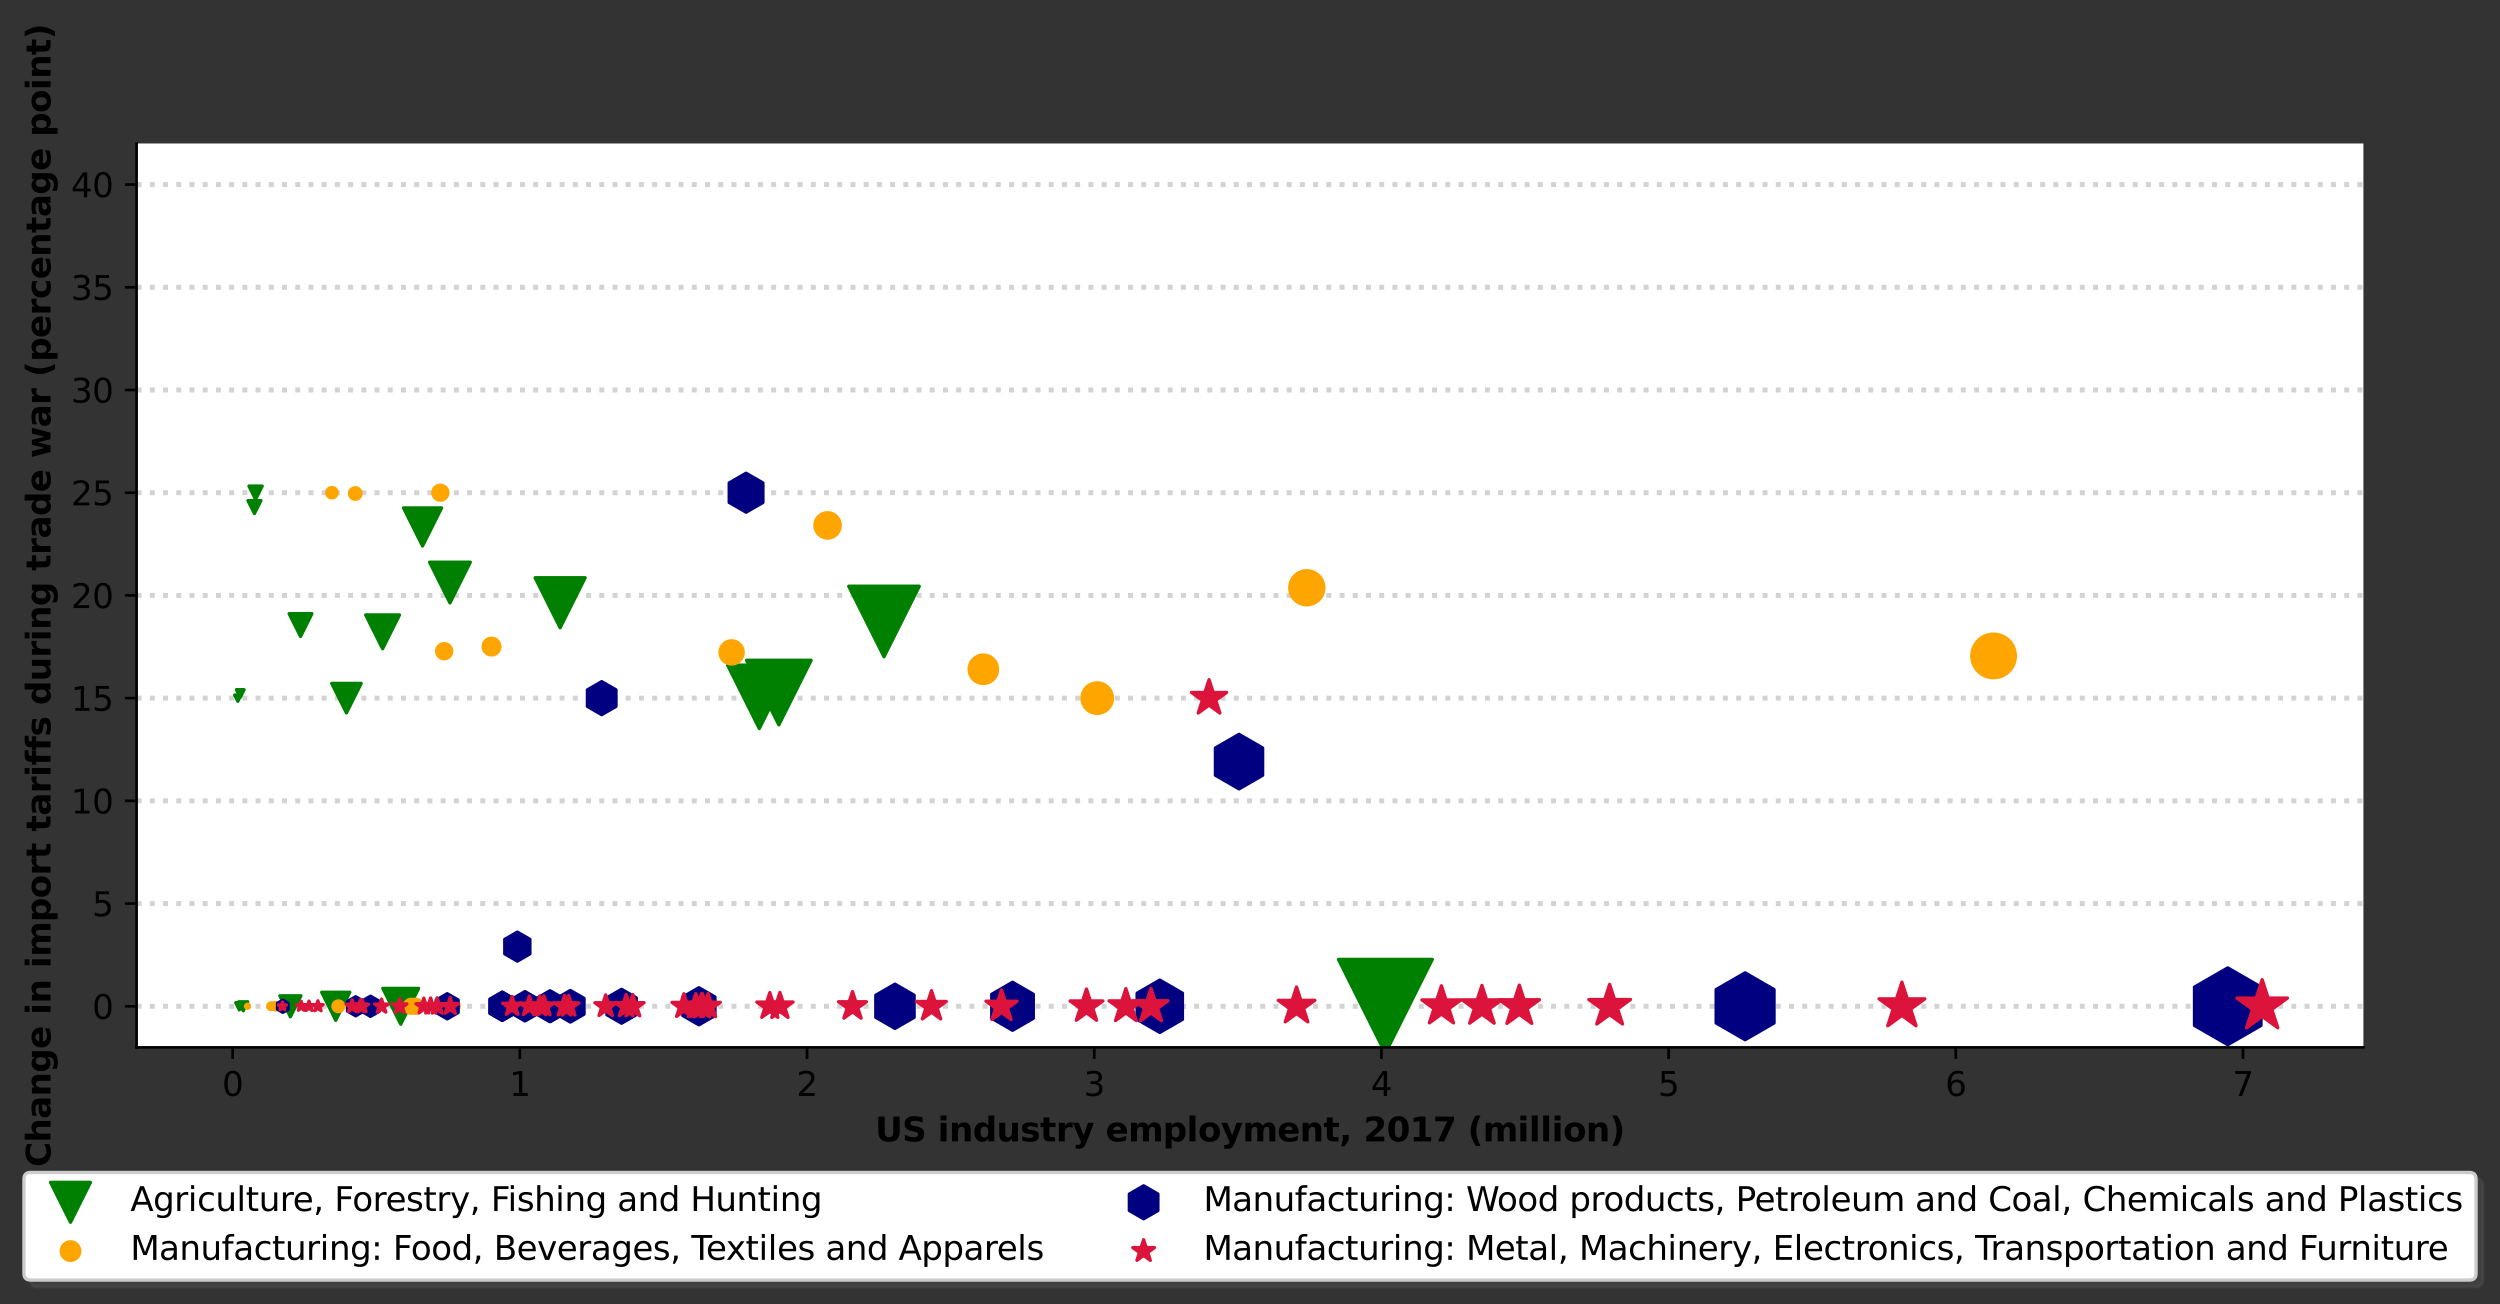 <?xml version="1.0" encoding="utf-8" standalone="no"?>
<!DOCTYPE svg PUBLIC "-//W3C//DTD SVG 1.1//EN"
  "http://www.w3.org/Graphics/SVG/1.1/DTD/svg11.dtd">
<svg height="392.115pt" version="1.1" viewBox="0 0 751.75 392.115" width="751.75pt" xmlns="http://www.w3.org/2000/svg" xmlns:xlink="http://www.w3.org/1999/xlink">
 <rect x="0" y="0" width="751.75" height="392.115" fill="#333333" stroke="none"/>
 <defs>
  <style type="text/css">*{stroke-linecap:butt;stroke-linejoin:round;}</style>
 </defs>
 <g id="figure_1">
  <g id="patch_1">
   <path d="M 0 392.115 
L 751.75 392.115 
L 751.75 -0 
L 0 -0 
z
" style="fill:none;"/>
  </g>
  <g id="axes_1">
   <g id="patch_2">
    <path d="M 41.075 314.943 
L 710.675 314.943 
L 710.675 43.143 
L 41.075 43.143 
z
" style="fill:#ffffff;"/>
   </g>
   <g id="line2d_1">
    <path clip-path="url(#p97490156a4)" d="M 41.075 302.588 
L 710.675 302.588 
" style="fill:none;stroke:#d3d3d3;stroke-dasharray:1.5,2.475;stroke-dashoffset:0;stroke-width:1.5;"/>
   </g>
   <g id="line2d_2">
    <path clip-path="url(#p97490156a4)" d="M 41.075 271.702 
L 710.675 271.702 
" style="fill:none;stroke:#d3d3d3;stroke-dasharray:1.5,2.475;stroke-dashoffset:0;stroke-width:1.5;"/>
   </g>
   <g id="line2d_3">
    <path clip-path="url(#p97490156a4)" d="M 41.075 240.816 
L 710.675 240.816 
" style="fill:none;stroke:#d3d3d3;stroke-dasharray:1.5,2.475;stroke-dashoffset:0;stroke-width:1.5;"/>
   </g>
   <g id="line2d_4">
    <path clip-path="url(#p97490156a4)" d="M 41.075 209.929 
L 710.675 209.929 
" style="fill:none;stroke:#d3d3d3;stroke-dasharray:1.5,2.475;stroke-dashoffset:0;stroke-width:1.5;"/>
   </g>
   <g id="line2d_5">
    <path clip-path="url(#p97490156a4)" d="M 41.075 179.043 
L 710.675 179.043 
" style="fill:none;stroke:#d3d3d3;stroke-dasharray:1.5,2.475;stroke-dashoffset:0;stroke-width:1.5;"/>
   </g>
   <g id="line2d_6">
    <path clip-path="url(#p97490156a4)" d="M 41.075 148.157 
L 710.675 148.157 
" style="fill:none;stroke:#d3d3d3;stroke-dasharray:1.5,2.475;stroke-dashoffset:0;stroke-width:1.5;"/>
   </g>
   <g id="line2d_7">
    <path clip-path="url(#p97490156a4)" d="M 41.075 117.27 
L 710.675 117.27 
" style="fill:none;stroke:#d3d3d3;stroke-dasharray:1.5,2.475;stroke-dashoffset:0;stroke-width:1.5;"/>
   </g>
   <g id="line2d_8">
    <path clip-path="url(#p97490156a4)" d="M 41.075 86.384 
L 710.675 86.384 
" style="fill:none;stroke:#d3d3d3;stroke-dasharray:1.5,2.475;stroke-dashoffset:0;stroke-width:1.5;"/>
   </g>
   <g id="line2d_9">
    <path clip-path="url(#p97490156a4)" d="M 41.075 55.498 
L 710.675 55.498 
" style="fill:none;stroke:#d3d3d3;stroke-dasharray:1.5,2.475;stroke-dashoffset:0;stroke-width:1.5;"/>
   </g>
   <g id="matplotlib.axis_1">
    <g id="xtick_1">
     <g id="line2d_10">
      <defs>
       <path d="M 0 0 
L 0 3.5 
" id="mc3dfaa230c" style="stroke:#000000;stroke-width:0.8;"/>
      </defs>
      <g>
       <use style="stroke:#000000;stroke-width:0.8;" x="69.955" xlink:href="#mc3dfaa230c" y="314.943"/>
      </g>
     </g>
     <g id="text_1">
      <!-- 0 -->
      <g transform="translate(66.774 329.541)scale(0.1 -0.1)">
       <defs>
        <path d="M 2034 4250 
Q 1547 4250 1301 3770 
Q 1056 3291 1056 2328 
Q 1056 1369 1301 889 
Q 1547 409 2034 409 
Q 2525 409 2770 889 
Q 3016 1369 3016 2328 
Q 3016 3291 2770 3770 
Q 2525 4250 2034 4250 
z
M 2034 4750 
Q 2819 4750 3233 4129 
Q 3647 3509 3647 2328 
Q 3647 1150 3233 529 
Q 2819 -91 2034 -91 
Q 1250 -91 836 529 
Q 422 1150 422 2328 
Q 422 3509 836 4129 
Q 1250 4750 2034 4750 
z
" id="DejaVuSans-30" transform="scale(0.016)"/>
       </defs>
       <use xlink:href="#DejaVuSans-30"/>
      </g>
     </g>
    </g>
    <g id="xtick_2">
     <g id="line2d_11">
      <g>
       <use style="stroke:#000000;stroke-width:0.8;" x="156.315" xlink:href="#mc3dfaa230c" y="314.943"/>
      </g>
     </g>
     <g id="text_2">
      <!-- 1 -->
      <g transform="translate(153.133 329.541)scale(0.1 -0.1)">
       <defs>
        <path d="M 794 531 
L 1825 531 
L 1825 4091 
L 703 3866 
L 703 4441 
L 1819 4666 
L 2450 4666 
L 2450 531 
L 3481 531 
L 3481 0 
L 794 0 
L 794 531 
z
" id="DejaVuSans-31" transform="scale(0.016)"/>
       </defs>
       <use xlink:href="#DejaVuSans-31"/>
      </g>
     </g>
    </g>
    <g id="xtick_3">
     <g id="line2d_12">
      <g>
       <use style="stroke:#000000;stroke-width:0.8;" x="242.674" xlink:href="#mc3dfaa230c" y="314.943"/>
      </g>
     </g>
     <g id="text_3">
      <!-- 2 -->
      <g transform="translate(239.493 329.541)scale(0.1 -0.1)">
       <defs>
        <path d="M 1228 531 
L 3431 531 
L 3431 0 
L 469 0 
L 469 531 
Q 828 903 1448 1529 
Q 2069 2156 2228 2338 
Q 2531 2678 2651 2914 
Q 2772 3150 2772 3378 
Q 2772 3750 2511 3984 
Q 2250 4219 1831 4219 
Q 1534 4219 1204 4116 
Q 875 4013 500 3803 
L 500 4441 
Q 881 4594 1212 4672 
Q 1544 4750 1819 4750 
Q 2544 4750 2975 4387 
Q 3406 4025 3406 3419 
Q 3406 3131 3298 2873 
Q 3191 2616 2906 2266 
Q 2828 2175 2409 1742 
Q 1991 1309 1228 531 
z
" id="DejaVuSans-32" transform="scale(0.016)"/>
       </defs>
       <use xlink:href="#DejaVuSans-32"/>
      </g>
     </g>
    </g>
    <g id="xtick_4">
     <g id="line2d_13">
      <g>
       <use style="stroke:#000000;stroke-width:0.8;" x="329.033" xlink:href="#mc3dfaa230c" y="314.943"/>
      </g>
     </g>
     <g id="text_4">
      <!-- 3 -->
      <g transform="translate(325.852 329.541)scale(0.1 -0.1)">
       <defs>
        <path d="M 2597 2516 
Q 3050 2419 3304 2112 
Q 3559 1806 3559 1356 
Q 3559 666 3084 287 
Q 2609 -91 1734 -91 
Q 1441 -91 1130 -33 
Q 819 25 488 141 
L 488 750 
Q 750 597 1062 519 
Q 1375 441 1716 441 
Q 2309 441 2620 675 
Q 2931 909 2931 1356 
Q 2931 1769 2642 2001 
Q 2353 2234 1838 2234 
L 1294 2234 
L 1294 2753 
L 1863 2753 
Q 2328 2753 2575 2939 
Q 2822 3125 2822 3475 
Q 2822 3834 2567 4026 
Q 2313 4219 1838 4219 
Q 1578 4219 1281 4162 
Q 984 4106 628 3988 
L 628 4550 
Q 988 4650 1302 4700 
Q 1616 4750 1894 4750 
Q 2613 4750 3031 4423 
Q 3450 4097 3450 3541 
Q 3450 3153 3228 2886 
Q 3006 2619 2597 2516 
z
" id="DejaVuSans-33" transform="scale(0.016)"/>
       </defs>
       <use xlink:href="#DejaVuSans-33"/>
      </g>
     </g>
    </g>
    <g id="xtick_5">
     <g id="line2d_14">
      <g>
       <use style="stroke:#000000;stroke-width:0.8;" x="415.393" xlink:href="#mc3dfaa230c" y="314.943"/>
      </g>
     </g>
     <g id="text_5">
      <!-- 4 -->
      <g transform="translate(412.211 329.541)scale(0.1 -0.1)">
       <defs>
        <path d="M 2419 4116 
L 825 1625 
L 2419 1625 
L 2419 4116 
z
M 2253 4666 
L 3047 4666 
L 3047 1625 
L 3713 1625 
L 3713 1100 
L 3047 1100 
L 3047 0 
L 2419 0 
L 2419 1100 
L 313 1100 
L 313 1709 
L 2253 4666 
z
" id="DejaVuSans-34" transform="scale(0.016)"/>
       </defs>
       <use xlink:href="#DejaVuSans-34"/>
      </g>
     </g>
    </g>
    <g id="xtick_6">
     <g id="line2d_15">
      <g>
       <use style="stroke:#000000;stroke-width:0.8;" x="501.752" xlink:href="#mc3dfaa230c" y="314.943"/>
      </g>
     </g>
     <g id="text_6">
      <!-- 5 -->
      <g transform="translate(498.571 329.541)scale(0.1 -0.1)">
       <defs>
        <path d="M 691 4666 
L 3169 4666 
L 3169 4134 
L 1269 4134 
L 1269 2991 
Q 1406 3038 1543 3061 
Q 1681 3084 1819 3084 
Q 2600 3084 3056 2656 
Q 3513 2228 3513 1497 
Q 3513 744 3044 326 
Q 2575 -91 1722 -91 
Q 1428 -91 1123 -41 
Q 819 9 494 109 
L 494 744 
Q 775 591 1075 516 
Q 1375 441 1709 441 
Q 2250 441 2565 725 
Q 2881 1009 2881 1497 
Q 2881 1984 2565 2268 
Q 2250 2553 1709 2553 
Q 1456 2553 1204 2497 
Q 953 2441 691 2322 
L 691 4666 
z
" id="DejaVuSans-35" transform="scale(0.016)"/>
       </defs>
       <use xlink:href="#DejaVuSans-35"/>
      </g>
     </g>
    </g>
    <g id="xtick_7">
     <g id="line2d_16">
      <g>
       <use style="stroke:#000000;stroke-width:0.8;" x="588.111" xlink:href="#mc3dfaa230c" y="314.943"/>
      </g>
     </g>
     <g id="text_7">
      <!-- 6 -->
      <g transform="translate(584.93 329.541)scale(0.1 -0.1)">
       <defs>
        <path d="M 2113 2584 
Q 1688 2584 1439 2293 
Q 1191 2003 1191 1497 
Q 1191 994 1439 701 
Q 1688 409 2113 409 
Q 2538 409 2786 701 
Q 3034 994 3034 1497 
Q 3034 2003 2786 2293 
Q 2538 2584 2113 2584 
z
M 3366 4563 
L 3366 3988 
Q 3128 4100 2886 4159 
Q 2644 4219 2406 4219 
Q 1781 4219 1451 3797 
Q 1122 3375 1075 2522 
Q 1259 2794 1537 2939 
Q 1816 3084 2150 3084 
Q 2853 3084 3261 2657 
Q 3669 2231 3669 1497 
Q 3669 778 3244 343 
Q 2819 -91 2113 -91 
Q 1303 -91 875 529 
Q 447 1150 447 2328 
Q 447 3434 972 4092 
Q 1497 4750 2381 4750 
Q 2619 4750 2861 4703 
Q 3103 4656 3366 4563 
z
" id="DejaVuSans-36" transform="scale(0.016)"/>
       </defs>
       <use xlink:href="#DejaVuSans-36"/>
      </g>
     </g>
    </g>
    <g id="xtick_8">
     <g id="line2d_17">
      <g>
       <use style="stroke:#000000;stroke-width:0.8;" x="674.471" xlink:href="#mc3dfaa230c" y="314.943"/>
      </g>
     </g>
     <g id="text_8">
      <!-- 7 -->
      <g transform="translate(671.289 329.541)scale(0.1 -0.1)">
       <defs>
        <path d="M 525 4666 
L 3525 4666 
L 3525 4397 
L 1831 0 
L 1172 0 
L 2766 4134 
L 525 4134 
L 525 4666 
z
" id="DejaVuSans-37" transform="scale(0.016)"/>
       </defs>
       <use xlink:href="#DejaVuSans-37"/>
      </g>
     </g>
    </g>
    <g id="text_9">
     <!-- US industry employment, 2017 (million) -->
     <g transform="translate(263.163 343.22)scale(0.1 -0.1)">
      <defs>
       <path d="M 588 4666 
L 1791 4666 
L 1791 1869 
Q 1791 1291 1980 1042 
Q 2169 794 2597 794 
Q 3028 794 3217 1042 
Q 3406 1291 3406 1869 
L 3406 4666 
L 4609 4666 
L 4609 1869 
Q 4609 878 4112 393 
Q 3616 -91 2597 -91 
Q 1581 -91 1084 393 
Q 588 878 588 1869 
L 588 4666 
z
" id="DejaVuSans-Bold-55" transform="scale(0.016)"/>
       <path d="M 3834 4519 
L 3834 3531 
Q 3450 3703 3084 3790 
Q 2719 3878 2394 3878 
Q 1963 3878 1756 3759 
Q 1550 3641 1550 3391 
Q 1550 3203 1689 3098 
Q 1828 2994 2194 2919 
L 2706 2816 
Q 3484 2659 3812 2340 
Q 4141 2022 4141 1434 
Q 4141 663 3683 286 
Q 3225 -91 2284 -91 
Q 1841 -91 1394 -6 
Q 947 78 500 244 
L 500 1259 
Q 947 1022 1364 901 
Q 1781 781 2169 781 
Q 2563 781 2772 912 
Q 2981 1044 2981 1288 
Q 2981 1506 2839 1625 
Q 2697 1744 2272 1838 
L 1806 1941 
Q 1106 2091 782 2419 
Q 459 2747 459 3303 
Q 459 4000 909 4375 
Q 1359 4750 2203 4750 
Q 2588 4750 2994 4692 
Q 3400 4634 3834 4519 
z
" id="DejaVuSans-Bold-53" transform="scale(0.016)"/>
       <path id="DejaVuSans-Bold-20" transform="scale(0.016)"/>
       <path d="M 538 3500 
L 1656 3500 
L 1656 0 
L 538 0 
L 538 3500 
z
M 538 4863 
L 1656 4863 
L 1656 3950 
L 538 3950 
L 538 4863 
z
" id="DejaVuSans-Bold-69" transform="scale(0.016)"/>
       <path d="M 4056 2131 
L 4056 0 
L 2931 0 
L 2931 347 
L 2931 1631 
Q 2931 2084 2911 2256 
Q 2891 2428 2841 2509 
Q 2775 2619 2662 2680 
Q 2550 2741 2406 2741 
Q 2056 2741 1856 2470 
Q 1656 2200 1656 1722 
L 1656 0 
L 538 0 
L 538 3500 
L 1656 3500 
L 1656 2988 
Q 1909 3294 2193 3439 
Q 2478 3584 2822 3584 
Q 3428 3584 3742 3212 
Q 4056 2841 4056 2131 
z
" id="DejaVuSans-Bold-6e" transform="scale(0.016)"/>
       <path d="M 2919 2988 
L 2919 4863 
L 4044 4863 
L 4044 0 
L 2919 0 
L 2919 506 
Q 2688 197 2409 53 
Q 2131 -91 1766 -91 
Q 1119 -91 703 423 
Q 288 938 288 1747 
Q 288 2556 703 3070 
Q 1119 3584 1766 3584 
Q 2128 3584 2408 3439 
Q 2688 3294 2919 2988 
z
M 2181 722 
Q 2541 722 2730 984 
Q 2919 1247 2919 1747 
Q 2919 2247 2730 2509 
Q 2541 2772 2181 2772 
Q 1825 2772 1636 2509 
Q 1447 2247 1447 1747 
Q 1447 1247 1636 984 
Q 1825 722 2181 722 
z
" id="DejaVuSans-Bold-64" transform="scale(0.016)"/>
       <path d="M 500 1363 
L 500 3500 
L 1625 3500 
L 1625 3150 
Q 1625 2866 1622 2436 
Q 1619 2006 1619 1863 
Q 1619 1441 1641 1255 
Q 1663 1069 1716 984 
Q 1784 875 1895 815 
Q 2006 756 2150 756 
Q 2500 756 2700 1025 
Q 2900 1294 2900 1772 
L 2900 3500 
L 4019 3500 
L 4019 0 
L 2900 0 
L 2900 506 
Q 2647 200 2364 54 
Q 2081 -91 1741 -91 
Q 1134 -91 817 281 
Q 500 653 500 1363 
z
" id="DejaVuSans-Bold-75" transform="scale(0.016)"/>
       <path d="M 3272 3391 
L 3272 2541 
Q 2913 2691 2578 2766 
Q 2244 2841 1947 2841 
Q 1628 2841 1473 2761 
Q 1319 2681 1319 2516 
Q 1319 2381 1436 2309 
Q 1553 2238 1856 2203 
L 2053 2175 
Q 2913 2066 3209 1816 
Q 3506 1566 3506 1031 
Q 3506 472 3093 190 
Q 2681 -91 1863 -91 
Q 1516 -91 1145 -36 
Q 775 19 384 128 
L 384 978 
Q 719 816 1070 734 
Q 1422 653 1784 653 
Q 2113 653 2278 743 
Q 2444 834 2444 1013 
Q 2444 1163 2330 1236 
Q 2216 1309 1875 1350 
L 1678 1375 
Q 931 1469 631 1722 
Q 331 1975 331 2491 
Q 331 3047 712 3315 
Q 1094 3584 1881 3584 
Q 2191 3584 2531 3537 
Q 2872 3491 3272 3391 
z
" id="DejaVuSans-Bold-73" transform="scale(0.016)"/>
       <path d="M 1759 4494 
L 1759 3500 
L 2913 3500 
L 2913 2700 
L 1759 2700 
L 1759 1216 
Q 1759 972 1856 886 
Q 1953 800 2241 800 
L 2816 800 
L 2816 0 
L 1856 0 
Q 1194 0 917 276 
Q 641 553 641 1216 
L 641 2700 
L 84 2700 
L 84 3500 
L 641 3500 
L 641 4494 
L 1759 4494 
z
" id="DejaVuSans-Bold-74" transform="scale(0.016)"/>
       <path d="M 3138 2547 
Q 2991 2616 2845 2648 
Q 2700 2681 2553 2681 
Q 2122 2681 1889 2404 
Q 1656 2128 1656 1613 
L 1656 0 
L 538 0 
L 538 3500 
L 1656 3500 
L 1656 2925 
Q 1872 3269 2151 3426 
Q 2431 3584 2822 3584 
Q 2878 3584 2943 3579 
Q 3009 3575 3134 3559 
L 3138 2547 
z
" id="DejaVuSans-Bold-72" transform="scale(0.016)"/>
       <path d="M 78 3500 
L 1197 3500 
L 2138 1125 
L 2938 3500 
L 4056 3500 
L 2584 -331 
Q 2363 -916 2067 -1148 
Q 1772 -1381 1288 -1381 
L 641 -1381 
L 641 -647 
L 991 -647 
Q 1275 -647 1404 -556 
Q 1534 -466 1606 -231 
L 1638 -134 
L 78 3500 
z
" id="DejaVuSans-Bold-79" transform="scale(0.016)"/>
       <path d="M 4031 1759 
L 4031 1441 
L 1416 1441 
Q 1456 1047 1700 850 
Q 1944 653 2381 653 
Q 2734 653 3104 758 
Q 3475 863 3866 1075 
L 3866 213 
Q 3469 63 3072 -14 
Q 2675 -91 2278 -91 
Q 1328 -91 801 392 
Q 275 875 275 1747 
Q 275 2603 792 3093 
Q 1309 3584 2216 3584 
Q 3041 3584 3536 3087 
Q 4031 2591 4031 1759 
z
M 2881 2131 
Q 2881 2450 2695 2645 
Q 2509 2841 2209 2841 
Q 1884 2841 1681 2658 
Q 1478 2475 1428 2131 
L 2881 2131 
z
" id="DejaVuSans-Bold-65" transform="scale(0.016)"/>
       <path d="M 3781 2919 
Q 3994 3244 4286 3414 
Q 4578 3584 4928 3584 
Q 5531 3584 5847 3212 
Q 6163 2841 6163 2131 
L 6163 0 
L 5038 0 
L 5038 1825 
Q 5041 1866 5042 1909 
Q 5044 1953 5044 2034 
Q 5044 2406 4934 2573 
Q 4825 2741 4581 2741 
Q 4263 2741 4089 2478 
Q 3916 2216 3909 1719 
L 3909 0 
L 2784 0 
L 2784 1825 
Q 2784 2406 2684 2573 
Q 2584 2741 2328 2741 
Q 2006 2741 1831 2477 
Q 1656 2213 1656 1722 
L 1656 0 
L 531 0 
L 531 3500 
L 1656 3500 
L 1656 2988 
Q 1863 3284 2130 3434 
Q 2397 3584 2719 3584 
Q 3081 3584 3359 3409 
Q 3638 3234 3781 2919 
z
" id="DejaVuSans-Bold-6d" transform="scale(0.016)"/>
       <path d="M 1656 506 
L 1656 -1331 
L 538 -1331 
L 538 3500 
L 1656 3500 
L 1656 2988 
Q 1888 3294 2169 3439 
Q 2450 3584 2816 3584 
Q 3463 3584 3878 3070 
Q 4294 2556 4294 1747 
Q 4294 938 3878 423 
Q 3463 -91 2816 -91 
Q 2450 -91 2169 54 
Q 1888 200 1656 506 
z
M 2400 2772 
Q 2041 2772 1848 2508 
Q 1656 2244 1656 1747 
Q 1656 1250 1848 986 
Q 2041 722 2400 722 
Q 2759 722 2948 984 
Q 3138 1247 3138 1747 
Q 3138 2247 2948 2509 
Q 2759 2772 2400 2772 
z
" id="DejaVuSans-Bold-70" transform="scale(0.016)"/>
       <path d="M 538 4863 
L 1656 4863 
L 1656 0 
L 538 0 
L 538 4863 
z
" id="DejaVuSans-Bold-6c" transform="scale(0.016)"/>
       <path d="M 2203 2784 
Q 1831 2784 1636 2517 
Q 1441 2250 1441 1747 
Q 1441 1244 1636 976 
Q 1831 709 2203 709 
Q 2569 709 2762 976 
Q 2956 1244 2956 1747 
Q 2956 2250 2762 2517 
Q 2569 2784 2203 2784 
z
M 2203 3584 
Q 3106 3584 3614 3096 
Q 4122 2609 4122 1747 
Q 4122 884 3614 396 
Q 3106 -91 2203 -91 
Q 1297 -91 786 396 
Q 275 884 275 1747 
Q 275 2609 786 3096 
Q 1297 3584 2203 3584 
z
" id="DejaVuSans-Bold-6f" transform="scale(0.016)"/>
       <path d="M 653 1209 
L 1778 1209 
L 1778 256 
L 1006 -909 
L 341 -909 
L 653 256 
L 653 1209 
z
" id="DejaVuSans-Bold-2c" transform="scale(0.016)"/>
       <path d="M 1844 884 
L 3897 884 
L 3897 0 
L 506 0 
L 506 884 
L 2209 2388 
Q 2438 2594 2547 2791 
Q 2656 2988 2656 3200 
Q 2656 3528 2436 3728 
Q 2216 3928 1850 3928 
Q 1569 3928 1234 3808 
Q 900 3688 519 3450 
L 519 4475 
Q 925 4609 1322 4679 
Q 1719 4750 2100 4750 
Q 2938 4750 3402 4381 
Q 3866 4013 3866 3353 
Q 3866 2972 3669 2642 
Q 3472 2313 2841 1759 
L 1844 884 
z
" id="DejaVuSans-Bold-32" transform="scale(0.016)"/>
       <path d="M 2944 2338 
Q 2944 3213 2780 3570 
Q 2616 3928 2228 3928 
Q 1841 3928 1675 3570 
Q 1509 3213 1509 2338 
Q 1509 1453 1675 1090 
Q 1841 728 2228 728 
Q 2613 728 2778 1090 
Q 2944 1453 2944 2338 
z
M 4147 2328 
Q 4147 1169 3647 539 
Q 3147 -91 2228 -91 
Q 1306 -91 806 539 
Q 306 1169 306 2328 
Q 306 3491 806 4120 
Q 1306 4750 2228 4750 
Q 3147 4750 3647 4120 
Q 4147 3491 4147 2328 
z
" id="DejaVuSans-Bold-30" transform="scale(0.016)"/>
       <path d="M 750 831 
L 1813 831 
L 1813 3847 
L 722 3622 
L 722 4441 
L 1806 4666 
L 2950 4666 
L 2950 831 
L 4013 831 
L 4013 0 
L 750 0 
L 750 831 
z
" id="DejaVuSans-Bold-31" transform="scale(0.016)"/>
       <path d="M 428 4666 
L 3944 4666 
L 3944 3988 
L 2125 0 
L 953 0 
L 2675 3781 
L 428 3781 
L 428 4666 
z
" id="DejaVuSans-Bold-37" transform="scale(0.016)"/>
       <path d="M 2413 -844 
L 1484 -844 
Q 1006 -72 778 623 
Q 550 1319 550 2003 
Q 550 2688 779 3389 
Q 1009 4091 1484 4856 
L 2413 4856 
Q 2013 4116 1813 3408 
Q 1613 2700 1613 2009 
Q 1613 1319 1811 609 
Q 2009 -100 2413 -844 
z
" id="DejaVuSans-Bold-28" transform="scale(0.016)"/>
       <path d="M 513 -844 
Q 913 -100 1113 609 
Q 1313 1319 1313 2009 
Q 1313 2700 1113 3408 
Q 913 4116 513 4856 
L 1441 4856 
Q 1916 4091 2145 3389 
Q 2375 2688 2375 2003 
Q 2375 1319 2147 623 
Q 1919 -72 1441 -844 
L 513 -844 
z
" id="DejaVuSans-Bold-29" transform="scale(0.016)"/>
      </defs>
      <use xlink:href="#DejaVuSans-Bold-55"/>
      <use x="81.201" xlink:href="#DejaVuSans-Bold-53"/>
      <use x="153.223" xlink:href="#DejaVuSans-Bold-20"/>
      <use x="188.037" xlink:href="#DejaVuSans-Bold-69"/>
      <use x="222.314" xlink:href="#DejaVuSans-Bold-6e"/>
      <use x="293.506" xlink:href="#DejaVuSans-Bold-64"/>
      <use x="365.088" xlink:href="#DejaVuSans-Bold-75"/>
      <use x="436.279" xlink:href="#DejaVuSans-Bold-73"/>
      <use x="495.801" xlink:href="#DejaVuSans-Bold-74"/>
      <use x="543.604" xlink:href="#DejaVuSans-Bold-72"/>
      <use x="592.92" xlink:href="#DejaVuSans-Bold-79"/>
      <use x="658.105" xlink:href="#DejaVuSans-Bold-20"/>
      <use x="692.92" xlink:href="#DejaVuSans-Bold-65"/>
      <use x="760.742" xlink:href="#DejaVuSans-Bold-6d"/>
      <use x="864.941" xlink:href="#DejaVuSans-Bold-70"/>
      <use x="936.523" xlink:href="#DejaVuSans-Bold-6c"/>
      <use x="970.801" xlink:href="#DejaVuSans-Bold-6f"/>
      <use x="1039.502" xlink:href="#DejaVuSans-Bold-79"/>
      <use x="1104.688" xlink:href="#DejaVuSans-Bold-6d"/>
      <use x="1208.887" xlink:href="#DejaVuSans-Bold-65"/>
      <use x="1276.709" xlink:href="#DejaVuSans-Bold-6e"/>
      <use x="1347.9" xlink:href="#DejaVuSans-Bold-74"/>
      <use x="1395.703" xlink:href="#DejaVuSans-Bold-2c"/>
      <use x="1433.691" xlink:href="#DejaVuSans-Bold-20"/>
      <use x="1468.506" xlink:href="#DejaVuSans-Bold-32"/>
      <use x="1538.086" xlink:href="#DejaVuSans-Bold-30"/>
      <use x="1607.666" xlink:href="#DejaVuSans-Bold-31"/>
      <use x="1677.246" xlink:href="#DejaVuSans-Bold-37"/>
      <use x="1746.826" xlink:href="#DejaVuSans-Bold-20"/>
      <use x="1781.641" xlink:href="#DejaVuSans-Bold-28"/>
      <use x="1827.344" xlink:href="#DejaVuSans-Bold-6d"/>
      <use x="1931.543" xlink:href="#DejaVuSans-Bold-69"/>
      <use x="1965.82" xlink:href="#DejaVuSans-Bold-6c"/>
      <use x="2000.098" xlink:href="#DejaVuSans-Bold-6c"/>
      <use x="2034.375" xlink:href="#DejaVuSans-Bold-69"/>
      <use x="2068.652" xlink:href="#DejaVuSans-Bold-6f"/>
      <use x="2137.354" xlink:href="#DejaVuSans-Bold-6e"/>
      <use x="2208.545" xlink:href="#DejaVuSans-Bold-29"/>
     </g>
    </g>
   </g>
   <g id="matplotlib.axis_2">
    <g id="ytick_1">
     <g id="line2d_18">
      <defs>
       <path d="M 0 0 
L -3.5 0 
" id="ma3073cf0ff" style="stroke:#000000;stroke-width:0.8;"/>
      </defs>
      <g>
       <use style="stroke:#000000;stroke-width:0.8;" x="41.075" xlink:href="#ma3073cf0ff" y="302.588"/>
      </g>
     </g>
     <g id="text_10">
      <!-- 0 -->
      <g transform="translate(27.712 306.388)scale(0.1 -0.1)">
       <use xlink:href="#DejaVuSans-30"/>
      </g>
     </g>
    </g>
    <g id="ytick_2">
     <g id="line2d_19">
      <g>
       <use style="stroke:#000000;stroke-width:0.8;" x="41.075" xlink:href="#ma3073cf0ff" y="271.702"/>
      </g>
     </g>
     <g id="text_11">
      <!-- 5 -->
      <g transform="translate(27.712 275.501)scale(0.1 -0.1)">
       <use xlink:href="#DejaVuSans-35"/>
      </g>
     </g>
    </g>
    <g id="ytick_3">
     <g id="line2d_20">
      <g>
       <use style="stroke:#000000;stroke-width:0.8;" x="41.075" xlink:href="#ma3073cf0ff" y="240.816"/>
      </g>
     </g>
     <g id="text_12">
      <!-- 10 -->
      <g transform="translate(21.35 244.615)scale(0.1 -0.1)">
       <use xlink:href="#DejaVuSans-31"/>
       <use x="63.623" xlink:href="#DejaVuSans-30"/>
      </g>
     </g>
    </g>
    <g id="ytick_4">
     <g id="line2d_21">
      <g>
       <use style="stroke:#000000;stroke-width:0.8;" x="41.075" xlink:href="#ma3073cf0ff" y="209.929"/>
      </g>
     </g>
     <g id="text_13">
      <!-- 15 -->
      <g transform="translate(21.35 213.729)scale(0.1 -0.1)">
       <use xlink:href="#DejaVuSans-31"/>
       <use x="63.623" xlink:href="#DejaVuSans-35"/>
      </g>
     </g>
    </g>
    <g id="ytick_5">
     <g id="line2d_22">
      <g>
       <use style="stroke:#000000;stroke-width:0.8;" x="41.075" xlink:href="#ma3073cf0ff" y="179.043"/>
      </g>
     </g>
     <g id="text_14">
      <!-- 20 -->
      <g transform="translate(21.35 182.842)scale(0.1 -0.1)">
       <use xlink:href="#DejaVuSans-32"/>
       <use x="63.623" xlink:href="#DejaVuSans-30"/>
      </g>
     </g>
    </g>
    <g id="ytick_6">
     <g id="line2d_23">
      <g>
       <use style="stroke:#000000;stroke-width:0.8;" x="41.075" xlink:href="#ma3073cf0ff" y="148.157"/>
      </g>
     </g>
     <g id="text_15">
      <!-- 25 -->
      <g transform="translate(21.35 151.956)scale(0.1 -0.1)">
       <use xlink:href="#DejaVuSans-32"/>
       <use x="63.623" xlink:href="#DejaVuSans-35"/>
      </g>
     </g>
    </g>
    <g id="ytick_7">
     <g id="line2d_24">
      <g>
       <use style="stroke:#000000;stroke-width:0.8;" x="41.075" xlink:href="#ma3073cf0ff" y="117.27"/>
      </g>
     </g>
     <g id="text_16">
      <!-- 30 -->
      <g transform="translate(21.35 121.069)scale(0.1 -0.1)">
       <use xlink:href="#DejaVuSans-33"/>
       <use x="63.623" xlink:href="#DejaVuSans-30"/>
      </g>
     </g>
    </g>
    <g id="ytick_8">
     <g id="line2d_25">
      <g>
       <use style="stroke:#000000;stroke-width:0.8;" x="41.075" xlink:href="#ma3073cf0ff" y="86.384"/>
      </g>
     </g>
     <g id="text_17">
      <!-- 35 -->
      <g transform="translate(21.35 90.183)scale(0.1 -0.1)">
       <use xlink:href="#DejaVuSans-33"/>
       <use x="63.623" xlink:href="#DejaVuSans-35"/>
      </g>
     </g>
    </g>
    <g id="ytick_9">
     <g id="line2d_26">
      <g>
       <use style="stroke:#000000;stroke-width:0.8;" x="41.075" xlink:href="#ma3073cf0ff" y="55.498"/>
      </g>
     </g>
     <g id="text_18">
      <!-- 40 -->
      <g transform="translate(21.35 59.297)scale(0.1 -0.1)">
       <use xlink:href="#DejaVuSans-34"/>
       <use x="63.623" xlink:href="#DejaVuSans-30"/>
      </g>
     </g>
    </g>
    <g id="text_19">
     <!-- Change in import tariffs during trade war (percentage point) -->
     <g transform="translate(15.192 350.886)rotate(-90)scale(0.1 -0.1)">
      <defs>
       <path d="M 4288 256 
Q 3956 84 3597 -3 
Q 3238 -91 2847 -91 
Q 1681 -91 1000 561 
Q 319 1213 319 2328 
Q 319 3447 1000 4098 
Q 1681 4750 2847 4750 
Q 3238 4750 3597 4662 
Q 3956 4575 4288 4403 
L 4288 3438 
Q 3953 3666 3628 3772 
Q 3303 3878 2944 3878 
Q 2300 3878 1931 3465 
Q 1563 3053 1563 2328 
Q 1563 1606 1931 1193 
Q 2300 781 2944 781 
Q 3303 781 3628 887 
Q 3953 994 4288 1222 
L 4288 256 
z
" id="DejaVuSans-Bold-43" transform="scale(0.016)"/>
       <path d="M 4056 2131 
L 4056 0 
L 2931 0 
L 2931 347 
L 2931 1625 
Q 2931 2084 2911 2256 
Q 2891 2428 2841 2509 
Q 2775 2619 2662 2680 
Q 2550 2741 2406 2741 
Q 2056 2741 1856 2470 
Q 1656 2200 1656 1722 
L 1656 0 
L 538 0 
L 538 4863 
L 1656 4863 
L 1656 2988 
Q 1909 3294 2193 3439 
Q 2478 3584 2822 3584 
Q 3428 3584 3742 3212 
Q 4056 2841 4056 2131 
z
" id="DejaVuSans-Bold-68" transform="scale(0.016)"/>
       <path d="M 2106 1575 
Q 1756 1575 1579 1456 
Q 1403 1338 1403 1106 
Q 1403 894 1545 773 
Q 1688 653 1941 653 
Q 2256 653 2472 879 
Q 2688 1106 2688 1447 
L 2688 1575 
L 2106 1575 
z
M 3816 1997 
L 3816 0 
L 2688 0 
L 2688 519 
Q 2463 200 2181 54 
Q 1900 -91 1497 -91 
Q 953 -91 614 226 
Q 275 544 275 1050 
Q 275 1666 698 1953 
Q 1122 2241 2028 2241 
L 2688 2241 
L 2688 2328 
Q 2688 2594 2478 2717 
Q 2269 2841 1825 2841 
Q 1466 2841 1156 2769 
Q 847 2697 581 2553 
L 581 3406 
Q 941 3494 1303 3539 
Q 1666 3584 2028 3584 
Q 2975 3584 3395 3211 
Q 3816 2838 3816 1997 
z
" id="DejaVuSans-Bold-61" transform="scale(0.016)"/>
       <path d="M 2919 594 
Q 2688 288 2409 144 
Q 2131 0 1766 0 
Q 1125 0 706 504 
Q 288 1009 288 1791 
Q 288 2575 706 3076 
Q 1125 3578 1766 3578 
Q 2131 3578 2409 3434 
Q 2688 3291 2919 2981 
L 2919 3500 
L 4044 3500 
L 4044 353 
Q 4044 -491 3511 -936 
Q 2978 -1381 1966 -1381 
Q 1638 -1381 1331 -1331 
Q 1025 -1281 716 -1178 
L 716 -306 
Q 1009 -475 1290 -558 
Q 1572 -641 1856 -641 
Q 2406 -641 2662 -400 
Q 2919 -159 2919 353 
L 2919 594 
z
M 2181 2772 
Q 1834 2772 1640 2515 
Q 1447 2259 1447 1791 
Q 1447 1309 1634 1061 
Q 1822 813 2181 813 
Q 2531 813 2725 1069 
Q 2919 1325 2919 1791 
Q 2919 2259 2725 2515 
Q 2531 2772 2181 2772 
z
" id="DejaVuSans-Bold-67" transform="scale(0.016)"/>
       <path d="M 2841 4863 
L 2841 4128 
L 2222 4128 
Q 1984 4128 1890 4042 
Q 1797 3956 1797 3744 
L 1797 3500 
L 2753 3500 
L 2753 2700 
L 1797 2700 
L 1797 0 
L 678 0 
L 678 2700 
L 122 2700 
L 122 3500 
L 678 3500 
L 678 3744 
Q 678 4316 997 4589 
Q 1316 4863 1984 4863 
L 2841 4863 
z
" id="DejaVuSans-Bold-66" transform="scale(0.016)"/>
       <path d="M 225 3500 
L 1313 3500 
L 1900 1088 
L 2491 3500 
L 3425 3500 
L 4013 1113 
L 4603 3500 
L 5691 3500 
L 4769 0 
L 3547 0 
L 2956 2406 
L 2369 0 
L 1147 0 
L 225 3500 
z
" id="DejaVuSans-Bold-77" transform="scale(0.016)"/>
       <path d="M 3366 3391 
L 3366 2478 
Q 3138 2634 2908 2709 
Q 2678 2784 2431 2784 
Q 1963 2784 1702 2511 
Q 1441 2238 1441 1747 
Q 1441 1256 1702 982 
Q 1963 709 2431 709 
Q 2694 709 2930 787 
Q 3166 866 3366 1019 
L 3366 103 
Q 3103 6 2833 -42 
Q 2563 -91 2291 -91 
Q 1344 -91 809 395 
Q 275 881 275 1747 
Q 275 2613 809 3098 
Q 1344 3584 2291 3584 
Q 2566 3584 2833 3536 
Q 3100 3488 3366 3391 
z
" id="DejaVuSans-Bold-63" transform="scale(0.016)"/>
      </defs>
      <use xlink:href="#DejaVuSans-Bold-43"/>
      <use x="73.389" xlink:href="#DejaVuSans-Bold-68"/>
      <use x="144.58" xlink:href="#DejaVuSans-Bold-61"/>
      <use x="212.061" xlink:href="#DejaVuSans-Bold-6e"/>
      <use x="283.252" xlink:href="#DejaVuSans-Bold-67"/>
      <use x="354.834" xlink:href="#DejaVuSans-Bold-65"/>
      <use x="422.656" xlink:href="#DejaVuSans-Bold-20"/>
      <use x="457.471" xlink:href="#DejaVuSans-Bold-69"/>
      <use x="491.748" xlink:href="#DejaVuSans-Bold-6e"/>
      <use x="562.939" xlink:href="#DejaVuSans-Bold-20"/>
      <use x="597.754" xlink:href="#DejaVuSans-Bold-69"/>
      <use x="632.031" xlink:href="#DejaVuSans-Bold-6d"/>
      <use x="736.23" xlink:href="#DejaVuSans-Bold-70"/>
      <use x="807.812" xlink:href="#DejaVuSans-Bold-6f"/>
      <use x="876.514" xlink:href="#DejaVuSans-Bold-72"/>
      <use x="925.83" xlink:href="#DejaVuSans-Bold-74"/>
      <use x="973.633" xlink:href="#DejaVuSans-Bold-20"/>
      <use x="1008.447" xlink:href="#DejaVuSans-Bold-74"/>
      <use x="1056.25" xlink:href="#DejaVuSans-Bold-61"/>
      <use x="1123.73" xlink:href="#DejaVuSans-Bold-72"/>
      <use x="1173.047" xlink:href="#DejaVuSans-Bold-69"/>
      <use x="1207.324" xlink:href="#DejaVuSans-Bold-66"/>
      <use x="1250.83" xlink:href="#DejaVuSans-Bold-66"/>
      <use x="1294.336" xlink:href="#DejaVuSans-Bold-73"/>
      <use x="1353.857" xlink:href="#DejaVuSans-Bold-20"/>
      <use x="1388.672" xlink:href="#DejaVuSans-Bold-64"/>
      <use x="1460.254" xlink:href="#DejaVuSans-Bold-75"/>
      <use x="1531.445" xlink:href="#DejaVuSans-Bold-72"/>
      <use x="1580.762" xlink:href="#DejaVuSans-Bold-69"/>
      <use x="1615.039" xlink:href="#DejaVuSans-Bold-6e"/>
      <use x="1686.23" xlink:href="#DejaVuSans-Bold-67"/>
      <use x="1757.812" xlink:href="#DejaVuSans-Bold-20"/>
      <use x="1792.627" xlink:href="#DejaVuSans-Bold-74"/>
      <use x="1840.43" xlink:href="#DejaVuSans-Bold-72"/>
      <use x="1889.746" xlink:href="#DejaVuSans-Bold-61"/>
      <use x="1957.227" xlink:href="#DejaVuSans-Bold-64"/>
      <use x="2028.809" xlink:href="#DejaVuSans-Bold-65"/>
      <use x="2096.631" xlink:href="#DejaVuSans-Bold-20"/>
      <use x="2131.445" xlink:href="#DejaVuSans-Bold-77"/>
      <use x="2223.828" xlink:href="#DejaVuSans-Bold-61"/>
      <use x="2291.309" xlink:href="#DejaVuSans-Bold-72"/>
      <use x="2340.625" xlink:href="#DejaVuSans-Bold-20"/>
      <use x="2375.439" xlink:href="#DejaVuSans-Bold-28"/>
      <use x="2421.143" xlink:href="#DejaVuSans-Bold-70"/>
      <use x="2492.725" xlink:href="#DejaVuSans-Bold-65"/>
      <use x="2560.547" xlink:href="#DejaVuSans-Bold-72"/>
      <use x="2609.863" xlink:href="#DejaVuSans-Bold-63"/>
      <use x="2669.141" xlink:href="#DejaVuSans-Bold-65"/>
      <use x="2736.963" xlink:href="#DejaVuSans-Bold-6e"/>
      <use x="2808.154" xlink:href="#DejaVuSans-Bold-74"/>
      <use x="2855.957" xlink:href="#DejaVuSans-Bold-61"/>
      <use x="2923.438" xlink:href="#DejaVuSans-Bold-67"/>
      <use x="2995.02" xlink:href="#DejaVuSans-Bold-65"/>
      <use x="3062.842" xlink:href="#DejaVuSans-Bold-20"/>
      <use x="3097.656" xlink:href="#DejaVuSans-Bold-70"/>
      <use x="3169.238" xlink:href="#DejaVuSans-Bold-6f"/>
      <use x="3237.939" xlink:href="#DejaVuSans-Bold-69"/>
      <use x="3272.217" xlink:href="#DejaVuSans-Bold-6e"/>
      <use x="3343.408" xlink:href="#DejaVuSans-Bold-74"/>
      <use x="3391.211" xlink:href="#DejaVuSans-Bold-29"/>
     </g>
    </g>
   </g>
   <g id="PathCollection_1">
    <path clip-path="url(#p97490156a4)" d="M 127.059 164.178 
L 132.783 152.73 
L 121.335 152.73 
z
" style="fill:#008000;stroke:#008000;"/>
    <path clip-path="url(#p97490156a4)" d="M 168.428 188.76 
L 175.945 173.727 
L 160.911 173.727 
z
" style="fill:#008000;stroke:#008000;"/>
    <path clip-path="url(#p97490156a4)" d="M 265.818 197.48 
L 276.42 176.278 
L 255.217 176.278 
z
" style="fill:#008000;stroke:#008000;"/>
    <path clip-path="url(#p97490156a4)" d="M 228.323 219.071 
L 237.855 200.006 
L 218.79 200.006 
z
" style="fill:#008000;stroke:#008000;"/>
    <path clip-path="url(#p97490156a4)" d="M 135.295 181.294 
L 141.418 169.048 
L 129.172 169.048 
z
" style="fill:#008000;stroke:#008000;"/>
    <path clip-path="url(#p97490156a4)" d="M 234.196 217.962 
L 243.903 198.547 
L 224.488 198.547 
z
" style="fill:#008000;stroke:#008000;"/>
    <path clip-path="url(#p97490156a4)" d="M 104.176 214.361 
L 108.607 205.498 
L 99.745 205.498 
z
" style="fill:#008000;stroke:#008000;"/>
    <path clip-path="url(#p97490156a4)" d="M 115.045 195.075 
L 120.132 184.902 
L 109.959 184.902 
z
" style="fill:#008000;stroke:#008000;"/>
    <path clip-path="url(#p97490156a4)" d="M 71.511 210.874 
L 72.456 208.984 
L 70.566 208.984 
z
" style="fill:#008000;stroke:#008000;"/>
    <path clip-path="url(#p97490156a4)" d="M 76.851 150.146 
L 78.84 146.167 
L 74.862 146.167 
z
" style="fill:#008000;stroke:#008000;"/>
    <path clip-path="url(#p97490156a4)" d="M 90.369 191.381 
L 93.791 184.537 
L 86.946 184.537 
z
" style="fill:#008000;stroke:#008000;"/>
    <path clip-path="url(#p97490156a4)" d="M 73.13 303.938 
L 74.479 301.239 
L 71.78 301.239 
z
" style="fill:#008000;stroke:#008000;"/>
    <path clip-path="url(#p97490156a4)" d="M 72.245 209.682 
L 73.391 207.39 
L 71.099 207.39 
z
" style="fill:#008000;stroke:#008000;"/>
    <path clip-path="url(#p97490156a4)" d="M 120.498 307.974 
L 125.883 297.203 
L 115.112 297.203 
z
" style="fill:#008000;stroke:#008000;"/>
    <path clip-path="url(#p97490156a4)" d="M 76.506 154.411 
L 78.444 150.534 
L 74.567 150.534 
z
" style="fill:#008000;stroke:#008000;"/>
    <path clip-path="url(#p97490156a4)" d="M 71.965 303.662 
L 73.038 301.515 
L 70.891 301.515 
z
" style="fill:#008000;stroke:#008000;"/>
    <path clip-path="url(#p97490156a4)" d="M 416.581 316.691 
L 430.683 288.486 
L 402.478 288.486 
z
" style="fill:#008000;stroke:#008000;"/>
    <path clip-path="url(#p97490156a4)" d="M 100.955 306.806 
L 105.173 298.371 
L 96.738 298.371 
z
" style="fill:#008000;stroke:#008000;"/>
    <path clip-path="url(#p97490156a4)" d="M 87.315 305.745 
L 90.471 299.432 
L 84.159 299.432 
z
" style="fill:#008000;stroke:#008000;"/>
   </g>
   <g id="PathCollection_2">
    <path clip-path="url(#p97490156a4)" d="M 132.42 150.408 
C 133.017 150.408 133.59 150.171 134.012 149.749 
C 134.434 149.327 134.672 148.754 134.672 148.157 
C 134.672 147.559 134.434 146.987 134.012 146.564 
C 133.59 146.142 133.017 145.905 132.42 145.905 
C 131.823 145.905 131.25 146.142 130.828 146.564 
C 130.406 146.987 130.168 147.559 130.168 148.157 
C 130.168 148.754 130.406 149.327 130.828 149.749 
C 131.25 150.171 131.823 150.408 132.42 150.408 
z
" style="fill:#ffa500;stroke:#ffa500;"/>
    <path clip-path="url(#p97490156a4)" d="M 133.569 198.085 
C 134.171 198.085 134.749 197.846 135.175 197.42 
C 135.601 196.994 135.841 196.416 135.841 195.813 
C 135.841 195.21 135.601 194.632 135.175 194.206 
C 134.749 193.78 134.171 193.541 133.569 193.541 
C 132.966 193.541 132.388 193.78 131.962 194.206 
C 131.536 194.632 131.296 195.21 131.296 195.813 
C 131.296 196.416 131.536 196.994 131.962 197.42 
C 132.388 197.846 132.966 198.085 133.569 198.085 
z
" style="fill:#ffa500;stroke:#ffa500;"/>
    <path clip-path="url(#p97490156a4)" d="M 147.794 196.936 
C 148.461 196.936 149.1 196.671 149.572 196.2 
C 150.043 195.729 150.308 195.089 150.308 194.423 
C 150.308 193.756 150.043 193.117 149.572 192.645 
C 149.1 192.174 148.461 191.909 147.794 191.909 
C 147.128 191.909 146.488 192.174 146.017 192.645 
C 145.546 193.117 145.281 193.756 145.281 194.423 
C 145.281 195.089 145.546 195.729 146.017 196.2 
C 146.488 196.671 147.128 196.936 147.794 196.936 
z
" style="fill:#ffa500;stroke:#ffa500;"/>
    <path clip-path="url(#p97490156a4)" d="M 248.854 161.794 
C 249.864 161.794 250.834 161.392 251.548 160.678 
C 252.263 159.963 252.664 158.994 252.664 157.983 
C 252.664 156.973 252.263 156.003 251.548 155.289 
C 250.834 154.574 249.864 154.173 248.854 154.173 
C 247.843 154.173 246.874 154.574 246.159 155.289 
C 245.445 156.003 245.043 156.973 245.043 157.983 
C 245.043 158.994 245.445 159.963 246.159 160.678 
C 246.874 161.392 247.843 161.794 248.854 161.794 
z
" style="fill:#ffa500;stroke:#ffa500;"/>
    <path clip-path="url(#p97490156a4)" d="M 219.992 199.666 
C 220.917 199.666 221.805 199.298 222.459 198.644 
C 223.114 197.99 223.481 197.102 223.481 196.176 
C 223.481 195.251 223.114 194.363 222.459 193.709 
C 221.805 193.054 220.917 192.687 219.992 192.687 
C 219.066 192.687 218.179 193.054 217.524 193.709 
C 216.87 194.363 216.502 195.251 216.502 196.176 
C 216.502 197.102 216.87 197.99 217.524 198.644 
C 218.179 199.298 219.066 199.666 219.992 199.666 
z
" style="fill:#ffa500;stroke:#ffa500;"/>
    <path clip-path="url(#p97490156a4)" d="M 599.474 203.794 
C 601.213 203.794 602.88 203.104 604.11 201.874 
C 605.339 200.645 606.03 198.977 606.03 197.239 
C 606.03 195.5 605.339 193.832 604.11 192.603 
C 602.88 191.374 601.213 190.683 599.474 190.683 
C 597.736 190.683 596.068 191.374 594.839 192.603 
C 593.609 193.832 592.918 195.5 592.918 197.239 
C 592.918 198.977 593.609 200.645 594.839 201.874 
C 596.068 203.104 597.736 203.794 599.474 203.794 
z
" style="fill:#ffa500;stroke:#ffa500;"/>
    <path clip-path="url(#p97490156a4)" d="M 106.827 150.137 
C 107.285 150.137 107.725 149.955 108.05 149.63 
C 108.374 149.306 108.557 148.866 108.557 148.407 
C 108.557 147.948 108.374 147.508 108.05 147.184 
C 107.725 146.86 107.285 146.677 106.827 146.677 
C 106.368 146.677 105.928 146.86 105.603 147.184 
C 105.279 147.508 105.097 147.948 105.097 148.407 
C 105.097 148.866 105.279 149.306 105.603 149.63 
C 105.928 149.955 106.368 150.137 106.827 150.137 
z
" style="fill:#ffa500;stroke:#ffa500;"/>
    <path clip-path="url(#p97490156a4)" d="M 392.954 181.863 
C 394.311 181.863 395.614 181.324 396.574 180.363 
C 397.534 179.403 398.074 178.101 398.074 176.743 
C 398.074 175.385 397.534 174.083 396.574 173.122 
C 395.614 172.162 394.311 171.623 392.954 171.623 
C 391.596 171.623 390.293 172.162 389.333 173.122 
C 388.373 174.083 387.833 175.385 387.833 176.743 
C 387.833 178.101 388.373 179.403 389.333 180.363 
C 390.293 181.324 391.596 181.863 392.954 181.863 
z
" style="fill:#ffa500;stroke:#ffa500;"/>
    <path clip-path="url(#p97490156a4)" d="M 295.689 205.526 
C 296.824 205.526 297.913 205.075 298.715 204.273 
C 299.518 203.47 299.969 202.381 299.969 201.246 
C 299.969 200.111 299.518 199.022 298.715 198.219 
C 297.913 197.417 296.824 196.966 295.689 196.966 
C 294.554 196.966 293.465 197.417 292.662 198.219 
C 291.859 199.022 291.408 200.111 291.408 201.246 
C 291.408 202.381 291.859 203.47 292.662 204.273 
C 293.465 205.075 294.554 205.526 295.689 205.526 
z
" style="fill:#ffa500;stroke:#ffa500;"/>
    <path clip-path="url(#p97490156a4)" d="M 329.927 214.523 
C 331.146 214.523 332.314 214.039 333.176 213.177 
C 334.037 212.316 334.521 211.148 334.521 209.929 
C 334.521 208.711 334.037 207.543 333.176 206.681 
C 332.314 205.82 331.146 205.336 329.927 205.336 
C 328.709 205.336 327.541 205.82 326.679 206.681 
C 325.818 207.543 325.334 208.711 325.334 209.929 
C 325.334 211.148 325.818 212.316 326.679 213.177 
C 327.541 214.039 328.709 214.523 329.927 214.523 
z
" style="fill:#ffa500;stroke:#ffa500;"/>
    <path clip-path="url(#p97490156a4)" d="M 82.581 303.601 
C 82.85 303.601 83.107 303.494 83.297 303.304 
C 83.487 303.114 83.594 302.857 83.594 302.588 
C 83.594 302.32 83.487 302.062 83.297 301.873 
C 83.107 301.683 82.85 301.576 82.581 301.576 
C 82.313 301.576 82.055 301.683 81.866 301.873 
C 81.676 302.062 81.569 302.32 81.569 302.588 
C 81.569 302.857 81.676 303.114 81.866 303.304 
C 82.055 303.494 82.313 303.601 82.581 303.601 
z
" style="fill:#ffa500;stroke:#ffa500;"/>
    <path clip-path="url(#p97490156a4)" d="M 99.806 149.713 
C 100.219 149.713 100.615 149.549 100.907 149.257 
C 101.199 148.965 101.363 148.569 101.363 148.157 
C 101.363 147.744 101.199 147.348 100.907 147.056 
C 100.615 146.764 100.219 146.6 99.806 146.6 
C 99.393 146.6 98.997 146.764 98.706 147.056 
C 98.414 147.348 98.25 147.744 98.25 148.157 
C 98.25 148.569 98.414 148.965 98.706 149.257 
C 98.997 149.549 99.393 149.713 99.806 149.713 
z
" style="fill:#ffa500;stroke:#ffa500;"/>
    <path clip-path="url(#p97490156a4)" d="M 124.929 304.701 
C 125.489 304.701 126.026 304.478 126.422 304.082 
C 126.818 303.686 127.041 303.149 127.041 302.588 
C 127.041 302.028 126.818 301.491 126.422 301.095 
C 126.026 300.699 125.489 300.476 124.929 300.476 
C 124.368 300.476 123.831 300.699 123.435 301.095 
C 123.039 301.491 122.816 302.028 122.816 302.588 
C 122.816 303.149 123.039 303.686 123.435 304.082 
C 123.831 304.478 124.368 304.701 124.929 304.701 
z
" style="fill:#ffa500;stroke:#ffa500;"/>
    <path clip-path="url(#p97490156a4)" d="M 101.74 304.195 
C 102.166 304.195 102.574 304.025 102.876 303.724 
C 103.177 303.423 103.346 303.014 103.346 302.588 
C 103.346 302.162 103.177 301.754 102.876 301.453 
C 102.574 301.152 102.166 300.982 101.74 300.982 
C 101.314 300.982 100.905 301.152 100.604 301.453 
C 100.303 301.754 100.134 302.162 100.134 302.588 
C 100.134 303.014 100.303 303.423 100.604 303.724 
C 100.905 304.025 101.314 304.195 101.74 304.195 
z
" style="fill:#ffa500;stroke:#ffa500;"/>
    <path clip-path="url(#p97490156a4)" d="M 123.66 304.676 
C 124.214 304.676 124.745 304.456 125.136 304.065 
C 125.528 303.673 125.748 303.142 125.748 302.588 
C 125.748 302.035 125.528 301.504 125.136 301.112 
C 124.745 300.721 124.214 300.501 123.66 300.501 
C 123.106 300.501 122.575 300.721 122.184 301.112 
C 121.792 301.504 121.572 302.035 121.572 302.588 
C 121.572 303.142 121.792 303.673 122.184 304.065 
C 122.575 304.456 123.106 304.676 123.66 304.676 
z
" style="fill:#ffa500;stroke:#ffa500;"/>
    <path clip-path="url(#p97490156a4)" d="M 135.751 304.899 
C 136.364 304.899 136.952 304.656 137.385 304.222 
C 137.818 303.789 138.062 303.201 138.062 302.588 
C 138.062 301.976 137.818 301.388 137.385 300.954 
C 136.952 300.521 136.364 300.278 135.751 300.278 
C 135.138 300.278 134.55 300.521 134.117 300.954 
C 133.684 301.388 133.44 301.976 133.44 302.588 
C 133.44 303.201 133.684 303.789 134.117 304.222 
C 134.55 304.656 135.138 304.899 135.751 304.899 
z
" style="fill:#ffa500;stroke:#ffa500;"/>
    <path clip-path="url(#p97490156a4)" d="M 81.649 303.563 
C 81.908 303.563 82.155 303.46 82.338 303.277 
C 82.521 303.095 82.623 302.847 82.623 302.588 
C 82.623 302.33 82.521 302.082 82.338 301.9 
C 82.155 301.717 81.908 301.614 81.649 301.614 
C 81.391 301.614 81.143 301.717 80.96 301.9 
C 80.778 302.082 80.675 302.33 80.675 302.588 
C 80.675 302.847 80.778 303.095 80.96 303.277 
C 81.143 303.46 81.391 303.563 81.649 303.563 
z
" style="fill:#ffa500;stroke:#ffa500;"/>
    <path clip-path="url(#p97490156a4)" d="M 169.816 305.435 
C 170.571 305.435 171.295 305.135 171.829 304.601 
C 172.363 304.068 172.663 303.343 172.663 302.588 
C 172.663 301.833 172.363 301.109 171.829 300.575 
C 171.295 300.041 170.571 299.742 169.816 299.742 
C 169.061 299.742 168.337 300.041 167.803 300.575 
C 167.269 301.109 166.969 301.833 166.969 302.588 
C 166.969 303.343 167.269 304.068 167.803 304.601 
C 168.337 305.135 169.061 305.435 169.816 305.435 
z
" style="fill:#ffa500;stroke:#ffa500;"/>
    <path clip-path="url(#p97490156a4)" d="M 82.704 303.606 
C 82.974 303.606 83.233 303.498 83.423 303.308 
C 83.614 303.117 83.721 302.858 83.721 302.588 
C 83.721 302.319 83.614 302.06 83.423 301.869 
C 83.233 301.678 82.974 301.571 82.704 301.571 
C 82.434 301.571 82.176 301.678 81.985 301.869 
C 81.794 302.06 81.687 302.319 81.687 302.588 
C 81.687 302.858 81.794 303.117 81.985 303.308 
C 82.176 303.498 82.434 303.606 82.704 303.606 
z
" style="fill:#ffa500;stroke:#ffa500;"/>
    <path clip-path="url(#p97490156a4)" d="M 74.436 303.191 
C 74.596 303.191 74.749 303.128 74.862 303.015 
C 74.975 302.902 75.039 302.748 75.039 302.588 
C 75.039 302.429 74.975 302.275 74.862 302.162 
C 74.749 302.049 74.596 301.985 74.436 301.985 
C 74.276 301.985 74.122 302.049 74.009 302.162 
C 73.896 302.275 73.833 302.429 73.833 302.588 
C 73.833 302.748 73.896 302.902 74.009 303.015 
C 74.122 303.128 74.276 303.191 74.436 303.191 
z
" style="fill:#ffa500;stroke:#ffa500;"/>
    <path clip-path="url(#p97490156a4)" d="M 83.185 303.625 
C 83.46 303.625 83.724 303.515 83.918 303.321 
C 84.112 303.127 84.221 302.863 84.221 302.588 
C 84.221 302.314 84.112 302.05 83.918 301.856 
C 83.724 301.661 83.46 301.552 83.185 301.552 
C 82.91 301.552 82.647 301.661 82.453 301.856 
C 82.258 302.05 82.149 302.314 82.149 302.588 
C 82.149 302.863 82.258 303.127 82.453 303.321 
C 82.647 303.515 82.91 303.625 83.185 303.625 
z
" style="fill:#ffa500;stroke:#ffa500;"/>
    <path clip-path="url(#p97490156a4)" d="M 81.436 303.554 
C 81.692 303.554 81.938 303.452 82.119 303.271 
C 82.3 303.09 82.402 302.844 82.402 302.588 
C 82.402 302.332 82.3 302.087 82.119 301.906 
C 81.938 301.725 81.692 301.623 81.436 301.623 
C 81.18 301.623 80.935 301.725 80.754 301.906 
C 80.573 302.087 80.471 302.332 80.471 302.588 
C 80.471 302.844 80.573 303.09 80.754 303.271 
C 80.935 303.452 81.18 303.554 81.436 303.554 
z
" style="fill:#ffa500;stroke:#ffa500;"/>
   </g>
   <g id="PathCollection_3">
    <path clip-path="url(#p97490156a4)" d="M 165.277 297.988 
L 161.294 300.288 
L 161.294 304.888 
L 165.277 307.189 
L 169.261 304.888 
L 169.261 300.288 
z
" style="fill:#000080;stroke:#000080;"/>
    <path clip-path="url(#p97490156a4)" d="M 150.988 298.347 
L 147.315 300.468 
L 147.315 304.709 
L 150.988 306.83 
L 154.661 304.709 
L 154.661 300.468 
z
" style="fill:#000080;stroke:#000080;"/>
    <path clip-path="url(#p97490156a4)" d="M 304.466 295.373 
L 298.217 298.981 
L 298.217 306.196 
L 304.466 309.804 
L 310.715 306.196 
L 310.715 298.981 
z
" style="fill:#000080;stroke:#000080;"/>
    <path clip-path="url(#p97490156a4)" d="M 171.508 297.84 
L 167.396 300.214 
L 167.396 304.962 
L 171.508 307.337 
L 175.62 304.962 
L 175.62 300.214 
z
" style="fill:#000080;stroke:#000080;"/>
    <path clip-path="url(#p97490156a4)" d="M 348.744 294.721 
L 341.931 298.655 
L 341.931 306.522 
L 348.744 310.455 
L 355.557 306.522 
L 355.557 298.655 
z
" style="fill:#000080;stroke:#000080;"/>
    <path clip-path="url(#p97490156a4)" d="M 524.748 292.54 
L 516.046 297.564 
L 516.046 307.612 
L 524.748 312.636 
L 533.45 307.612 
L 533.45 297.564 
z
" style="fill:#000080;stroke:#000080;"/>
    <path clip-path="url(#p97490156a4)" d="M 186.9 297.493 
L 182.487 300.041 
L 182.487 305.136 
L 186.9 307.684 
L 191.313 305.136 
L 191.313 300.041 
z
" style="fill:#000080;stroke:#000080;"/>
    <path clip-path="url(#p97490156a4)" d="M 224.342 142.302 
L 219.272 145.229 
L 219.272 151.084 
L 224.342 154.011 
L 229.412 151.084 
L 229.412 145.229 
z
" style="fill:#000080;stroke:#000080;"/>
    <path clip-path="url(#p97490156a4)" d="M 165.495 297.983 
L 161.507 300.286 
L 161.507 304.891 
L 165.495 307.194 
L 169.483 304.891 
L 169.483 300.286 
z
" style="fill:#000080;stroke:#000080;"/>
    <path clip-path="url(#p97490156a4)" d="M 106.95 299.723 
L 104.468 301.156 
L 104.468 304.021 
L 106.95 305.454 
L 109.432 304.021 
L 109.432 301.156 
z
" style="fill:#000080;stroke:#000080;"/>
    <path clip-path="url(#p97490156a4)" d="M 372.575 220.822 
L 365.477 224.921 
L 365.477 233.117 
L 372.575 237.215 
L 379.673 233.117 
L 379.673 224.921 
z
" style="fill:#000080;stroke:#000080;"/>
    <path clip-path="url(#p97490156a4)" d="M 134.483 298.804 
L 131.205 300.696 
L 131.205 304.481 
L 134.483 306.373 
L 137.761 304.481 
L 137.761 300.696 
z
" style="fill:#000080;stroke:#000080;"/>
    <path clip-path="url(#p97490156a4)" d="M 180.927 204.966 
L 176.629 207.448 
L 176.629 212.411 
L 180.927 214.893 
L 185.226 212.411 
L 185.226 207.448 
z
" style="fill:#000080;stroke:#000080;"/>
    <path clip-path="url(#p97490156a4)" d="M 155.56 280.283 
L 151.785 282.463 
L 151.785 286.822 
L 155.56 289.002 
L 159.335 286.822 
L 159.335 282.463 
z
" style="fill:#000080;stroke:#000080;"/>
    <path clip-path="url(#p97490156a4)" d="M 669.88 291.048 
L 659.886 296.818 
L 659.886 308.359 
L 669.88 314.129 
L 679.874 308.359 
L 679.874 296.818 
z
" style="fill:#000080;stroke:#000080;"/>
    <path clip-path="url(#p97490156a4)" d="M 210.155 297.01 
L 205.324 299.799 
L 205.324 305.378 
L 210.155 308.167 
L 214.986 305.378 
L 214.986 299.799 
z
" style="fill:#000080;stroke:#000080;"/>
    <path clip-path="url(#p97490156a4)" d="M 111.401 299.555 
L 108.774 301.072 
L 108.774 304.105 
L 111.401 305.622 
L 114.028 304.105 
L 114.028 301.072 
z
" style="fill:#000080;stroke:#000080;"/>
    <path clip-path="url(#p97490156a4)" d="M 157.861 298.171 
L 154.035 300.38 
L 154.035 304.797 
L 157.861 307.006 
L 161.686 304.797 
L 161.686 300.38 
z
" style="fill:#000080;stroke:#000080;"/>
    <path clip-path="url(#p97490156a4)" d="M 269.115 295.939 
L 263.357 299.264 
L 263.357 305.913 
L 269.115 309.238 
L 274.874 305.913 
L 274.874 299.264 
z
" style="fill:#000080;stroke:#000080;"/>
    <path clip-path="url(#p97490156a4)" d="M 85.033 300.759 
L 83.449 301.674 
L 83.449 303.503 
L 85.033 304.418 
L 86.618 303.503 
L 86.618 301.674 
z
" style="fill:#000080;stroke:#000080;"/>
    <path clip-path="url(#p97490156a4)" d="M 151.063 298.345 
L 147.388 300.467 
L 147.388 304.71 
L 151.063 306.832 
L 154.738 304.71 
L 154.738 300.467 
z
" style="fill:#000080;stroke:#000080;"/>
   </g>
   <g id="PathCollection_4">
    <path clip-path="url(#p97490156a4)" d="M 153.983 299.623 
L 153.317 301.672 
L 151.163 301.672 
L 152.906 302.938 
L 152.24 304.987 
L 153.983 303.721 
L 155.726 304.987 
L 155.06 302.938 
L 156.803 301.672 
L 154.649 301.672 
z
" style="fill:#dc143c;stroke:#dc143c;"/>
    <path clip-path="url(#p97490156a4)" d="M 127.438 300.136 
L 126.887 301.831 
L 125.106 301.831 
L 126.547 302.878 
L 125.996 304.572 
L 127.438 303.525 
L 128.879 304.572 
L 128.329 302.878 
L 129.77 301.831 
L 127.988 301.831 
z
" style="fill:#dc143c;stroke:#dc143c;"/>
    <path clip-path="url(#p97490156a4)" d="M 129.478 300.093 
L 128.918 301.817 
L 127.105 301.817 
L 128.572 302.883 
L 128.012 304.607 
L 129.478 303.542 
L 130.945 304.607 
L 130.385 302.883 
L 131.852 301.817 
L 130.039 301.817 
z
" style="fill:#dc143c;stroke:#dc143c;"/>
    <path clip-path="url(#p97490156a4)" d="M 131.446 300.052 
L 130.877 301.805 
L 129.034 301.805 
L 130.525 302.888 
L 129.956 304.64 
L 131.446 303.557 
L 132.937 304.64 
L 132.368 302.888 
L 133.859 301.805 
L 132.016 301.805 
z
" style="fill:#dc143c;stroke:#dc143c;"/>
    <path clip-path="url(#p97490156a4)" d="M 190.295 299.04 
L 189.498 301.492 
L 186.92 301.492 
L 189.006 303.007 
L 188.209 305.459 
L 190.295 303.944 
L 192.38 305.459 
L 191.584 303.007 
L 193.669 301.492 
L 191.092 301.492 
z
" style="fill:#dc143c;stroke:#dc143c;"/>
    <path clip-path="url(#p97490156a4)" d="M 170.98 299.337 
L 170.25 301.584 
L 167.888 301.584 
L 169.799 302.972 
L 169.069 305.219 
L 170.98 303.83 
L 172.891 305.219 
L 172.161 302.972 
L 174.072 301.584 
L 171.71 301.584 
z
" style="fill:#dc143c;stroke:#dc143c;"/>
    <path clip-path="url(#p97490156a4)" d="M 108.881 300.57 
L 108.428 301.965 
L 106.962 301.965 
L 108.148 302.827 
L 107.695 304.221 
L 108.881 303.359 
L 110.067 304.221 
L 109.614 302.827 
L 110.8 301.965 
L 109.334 301.965 
z
" style="fill:#dc143c;stroke:#dc143c;"/>
    <path clip-path="url(#p97490156a4)" d="M 456.861 296.226 
L 455.432 300.622 
L 450.81 300.622 
L 454.549 303.339 
L 453.121 307.736 
L 456.861 305.019 
L 460.6 307.736 
L 459.172 303.339 
L 462.911 300.622 
L 458.289 300.622 
z
" style="fill:#dc143c;stroke:#dc143c;"/>
    <path clip-path="url(#p97490156a4)" d="M 162.285 299.48 
L 161.587 301.628 
L 159.329 301.628 
L 161.156 302.955 
L 160.458 305.103 
L 162.285 303.776 
L 164.112 305.103 
L 163.414 302.955 
L 165.241 301.628 
L 162.983 301.628 
z
" style="fill:#dc143c;stroke:#dc143c;"/>
    <path clip-path="url(#p97490156a4)" d="M 95.593 300.951 
L 95.225 302.082 
L 94.036 302.082 
L 94.998 302.782 
L 94.631 303.913 
L 95.593 303.214 
L 96.556 303.913 
L 96.188 302.782 
L 97.151 302.082 
L 95.961 302.082 
z
" style="fill:#dc143c;stroke:#dc143c;"/>
    <path clip-path="url(#p97490156a4)" d="M 114.735 300.424 
L 114.249 301.92 
L 112.676 301.92 
L 113.948 302.844 
L 113.462 304.34 
L 114.735 303.415 
L 116.007 304.34 
L 115.521 302.844 
L 116.793 301.92 
L 115.221 301.92 
z
" style="fill:#dc143c;stroke:#dc143c;"/>
    <path clip-path="url(#p97490156a4)" d="M 433.437 296.422 
L 432.052 300.683 
L 427.572 300.683 
L 431.196 303.316 
L 429.812 307.577 
L 433.437 304.944 
L 437.061 307.577 
L 435.677 303.316 
L 439.301 300.683 
L 434.821 300.683 
z
" style="fill:#dc143c;stroke:#dc143c;"/>
    <path clip-path="url(#p97490156a4)" d="M 210.991 298.747 
L 210.129 301.401 
L 207.338 301.401 
L 209.596 303.042 
L 208.734 305.696 
L 210.991 304.056 
L 213.249 305.696 
L 212.387 303.042 
L 214.645 301.401 
L 211.854 301.401 
z
" style="fill:#dc143c;stroke:#dc143c;"/>
    <path clip-path="url(#p97490156a4)" d="M 346.115 297.213 
L 344.908 300.927 
L 341.003 300.927 
L 344.162 303.223 
L 342.956 306.937 
L 346.115 304.642 
L 349.274 306.937 
L 348.068 303.223 
L 351.227 300.927 
L 347.322 300.927 
z
" style="fill:#dc143c;stroke:#dc143c;"/>
    <path clip-path="url(#p97490156a4)" d="M 280.1 297.9 
L 279.048 301.139 
L 275.641 301.139 
L 278.397 303.142 
L 277.344 306.382 
L 280.1 304.379 
L 282.856 306.382 
L 281.804 303.142 
L 284.56 301.139 
L 281.153 301.139 
z
" style="fill:#dc143c;stroke:#dc143c;"/>
    <path clip-path="url(#p97490156a4)" d="M 188.296 299.07 
L 187.506 301.501 
L 184.95 301.501 
L 187.018 303.004 
L 186.228 305.435 
L 188.296 303.932 
L 190.365 305.435 
L 189.575 303.004 
L 191.643 301.501 
L 189.086 301.501 
z
" style="fill:#dc143c;stroke:#dc143c;"/>
    <path clip-path="url(#p97490156a4)" d="M 163.553 299.459 
L 162.851 301.621 
L 160.577 301.621 
L 162.417 302.958 
L 161.714 305.12 
L 163.553 303.784 
L 165.393 305.12 
L 164.69 302.958 
L 166.529 301.621 
L 164.256 301.621 
z
" style="fill:#dc143c;stroke:#dc143c;"/>
    <path clip-path="url(#p97490156a4)" d="M 205.653 298.821 
L 204.808 301.424 
L 202.07 301.424 
L 204.285 303.033 
L 203.439 305.637 
L 205.653 304.028 
L 207.868 305.637 
L 207.022 303.033 
L 209.237 301.424 
L 206.499 301.424 
z
" style="fill:#dc143c;stroke:#dc143c;"/>
    <path clip-path="url(#p97490156a4)" d="M 256.347 298.172 
L 255.355 301.224 
L 252.147 301.224 
L 254.743 303.11 
L 253.751 306.161 
L 256.347 304.275 
L 258.943 306.161 
L 257.951 303.11 
L 260.547 301.224 
L 257.338 301.224 
z
" style="fill:#dc143c;stroke:#dc143c;"/>
    <path clip-path="url(#p97490156a4)" d="M 169.735 299.357 
L 169.01 301.59 
L 166.663 301.59 
L 168.562 302.97 
L 167.836 305.202 
L 169.735 303.823 
L 171.635 305.202 
L 170.909 302.97 
L 172.808 301.59 
L 170.461 301.59 
z
" style="fill:#dc143c;stroke:#dc143c;"/>
    <path clip-path="url(#p97490156a4)" d="M 338.547 297.287 
L 337.357 300.95 
L 333.505 300.95 
L 336.621 303.214 
L 335.431 306.877 
L 338.547 304.613 
L 341.663 306.877 
L 340.472 303.214 
L 343.588 300.95 
L 339.737 300.95 
z
" style="fill:#dc143c;stroke:#dc143c;"/>
    <path clip-path="url(#p97490156a4)" d="M 234.522 298.439 
L 233.59 301.306 
L 230.575 301.306 
L 233.014 303.078 
L 232.083 305.945 
L 234.522 304.173 
L 236.961 305.945 
L 236.029 303.078 
L 238.468 301.306 
L 235.453 301.306 
z
" style="fill:#dc143c;stroke:#dc143c;"/>
    <path clip-path="url(#p97490156a4)" d="M 159.181 299.533 
L 158.495 301.644 
L 156.276 301.644 
L 158.071 302.949 
L 157.385 305.06 
L 159.181 303.755 
L 160.977 305.06 
L 160.291 302.949 
L 162.087 301.644 
L 159.867 301.644 
z
" style="fill:#dc143c;stroke:#dc143c;"/>
    <path clip-path="url(#p97490156a4)" d="M 90.578 301.12 
L 90.248 302.135 
L 89.181 302.135 
L 90.044 302.762 
L 89.715 303.777 
L 90.578 303.149 
L 91.441 303.777 
L 91.112 302.762 
L 91.975 302.135 
L 90.908 302.135 
z
" style="fill:#dc143c;stroke:#dc143c;"/>
    <path clip-path="url(#p97490156a4)" d="M 445.614 296.319 
L 444.207 300.651 
L 439.652 300.651 
L 443.337 303.328 
L 441.929 307.66 
L 445.614 304.983 
L 449.299 307.66 
L 447.892 303.328 
L 451.577 300.651 
L 447.022 300.651 
z
" style="fill:#dc143c;stroke:#dc143c;"/>
    <path clip-path="url(#p97490156a4)" d="M 484.019 296.007 
L 482.541 300.555 
L 477.759 300.555 
L 481.628 303.365 
L 480.15 307.913 
L 484.019 305.102 
L 487.888 307.913 
L 486.41 303.365 
L 490.279 300.555 
L 485.497 300.555 
z
" style="fill:#dc143c;stroke:#dc143c;"/>
    <path clip-path="url(#p97490156a4)" d="M 84.929 301.337 
L 84.648 302.202 
L 83.739 302.202 
L 84.475 302.736 
L 84.194 303.601 
L 84.929 303.067 
L 85.665 303.601 
L 85.384 302.736 
L 86.12 302.202 
L 85.21 302.202 
z
" style="fill:#dc143c;stroke:#dc143c;"/>
    <path clip-path="url(#p97490156a4)" d="M 120.182 300.296 
L 119.668 301.88 
L 118.002 301.88 
L 119.349 302.859 
L 118.835 304.443 
L 120.182 303.464 
L 121.53 304.443 
L 121.015 302.859 
L 122.362 301.88 
L 120.697 301.88 
z
" style="fill:#dc143c;stroke:#dc143c;"/>
    <path clip-path="url(#p97490156a4)" d="M 135.366 299.972 
L 134.779 301.78 
L 132.878 301.78 
L 134.416 302.897 
L 133.828 304.705 
L 135.366 303.588 
L 136.904 304.705 
L 136.316 302.897 
L 137.854 301.78 
L 135.953 301.78 
z
" style="fill:#dc143c;stroke:#dc143c;"/>
    <path clip-path="url(#p97490156a4)" d="M 212.91 298.721 
L 212.042 301.393 
L 209.232 301.393 
L 211.505 303.045 
L 210.637 305.717 
L 212.91 304.066 
L 215.183 305.717 
L 214.315 303.045 
L 216.588 301.393 
L 213.778 301.393 
z
" style="fill:#dc143c;stroke:#dc143c;"/>
    <path clip-path="url(#p97490156a4)" d="M 211.191 298.744 
L 210.328 301.401 
L 207.535 301.401 
L 209.794 303.042 
L 208.931 305.698 
L 211.191 304.057 
L 213.45 305.698 
L 212.587 303.042 
L 214.847 301.401 
L 212.054 301.401 
z
" style="fill:#dc143c;stroke:#dc143c;"/>
    <path clip-path="url(#p97490156a4)" d="M 301.153 297.67 
L 300.049 301.069 
L 296.476 301.069 
L 299.366 303.169 
L 298.262 306.567 
L 301.153 304.467 
L 304.044 306.567 
L 302.94 303.169 
L 305.831 301.069 
L 302.257 301.069 
z
" style="fill:#dc143c;stroke:#dc143c;"/>
    <path clip-path="url(#p97490156a4)" d="M 231.485 298.478 
L 230.562 301.318 
L 227.575 301.318 
L 229.992 303.074 
L 229.069 305.914 
L 231.485 304.159 
L 233.901 305.914 
L 232.978 303.074 
L 235.395 301.318 
L 232.408 301.318 
z
" style="fill:#dc143c;stroke:#dc143c;"/>
    <path clip-path="url(#p97490156a4)" d="M 680.239 294.598 
L 678.445 300.119 
L 672.639 300.119 
L 677.336 303.532 
L 675.542 309.053 
L 680.239 305.641 
L 684.935 309.053 
L 683.141 303.532 
L 687.838 300.119 
L 682.033 300.119 
z
" style="fill:#dc143c;stroke:#dc143c;"/>
    <path clip-path="url(#p97490156a4)" d="M 571.901 295.342 
L 570.274 300.349 
L 565.009 300.349 
L 569.268 303.444 
L 567.641 308.451 
L 571.901 305.356 
L 576.16 308.451 
L 574.533 303.444 
L 578.793 300.349 
L 573.528 300.349 
z
" style="fill:#dc143c;stroke:#dc143c;"/>
    <path clip-path="url(#p97490156a4)" d="M 92.919 301.038 
L 92.571 302.109 
L 91.445 302.109 
L 92.356 302.771 
L 92.008 303.842 
L 92.919 303.18 
L 93.83 303.842 
L 93.482 302.771 
L 94.394 302.109 
L 93.267 302.109 
z
" style="fill:#dc143c;stroke:#dc143c;"/>
    <path clip-path="url(#p97490156a4)" d="M 209.251 298.771 
L 208.394 301.409 
L 205.621 301.409 
L 207.864 303.039 
L 207.007 305.677 
L 209.251 304.047 
L 211.495 305.677 
L 210.638 303.039 
L 212.882 301.409 
L 210.108 301.409 
z
" style="fill:#dc143c;stroke:#dc143c;"/>
    <path clip-path="url(#p97490156a4)" d="M 105.929 300.648 
L 105.494 301.989 
L 104.084 301.989 
L 105.225 302.817 
L 104.789 304.158 
L 105.929 303.329 
L 107.07 304.158 
L 106.634 302.817 
L 107.775 301.989 
L 106.365 301.989 
z
" style="fill:#dc143c;stroke:#dc143c;"/>
    <path clip-path="url(#p97490156a4)" d="M 326.705 297.406 
L 325.541 300.987 
L 321.776 300.987 
L 324.822 303.2 
L 323.658 306.781 
L 326.705 304.568 
L 329.751 306.781 
L 328.587 303.2 
L 331.634 300.987 
L 327.868 300.987 
z
" style="fill:#dc143c;stroke:#dc143c;"/>
    <path clip-path="url(#p97490156a4)" d="M 182.132 299.163 
L 181.363 301.53 
L 178.874 301.53 
L 180.887 302.993 
L 180.118 305.36 
L 182.132 303.897 
L 184.145 305.36 
L 183.376 302.993 
L 185.39 301.53 
L 182.901 301.53 
z
" style="fill:#dc143c;stroke:#dc143c;"/>
    <path clip-path="url(#p97490156a4)" d="M 108.382 300.583 
L 107.932 301.969 
L 106.475 301.969 
L 107.654 302.825 
L 107.204 304.211 
L 108.382 303.354 
L 109.561 304.211 
L 109.111 302.825 
L 110.289 301.969 
L 108.833 301.969 
z
" style="fill:#dc143c;stroke:#dc143c;"/>
    <path clip-path="url(#p97490156a4)" d="M 389.868 296.803 
L 388.569 300.801 
L 384.366 300.801 
L 387.767 303.271 
L 386.468 307.269 
L 389.868 304.798 
L 393.269 307.269 
L 391.97 303.271 
L 395.37 300.801 
L 391.167 300.801 
z
" style="fill:#dc143c;stroke:#dc143c;"/>
    <path clip-path="url(#p97490156a4)" d="M 363.563 204.387 
L 362.318 208.217 
L 358.291 208.217 
L 361.549 210.584 
L 360.305 214.413 
L 363.563 212.046 
L 366.82 214.413 
L 365.576 210.584 
L 368.834 208.217 
L 364.807 208.217 
z
" style="fill:#dc143c;stroke:#dc143c;"/>
   </g>
   <g id="patch_3">
    <path d="M 41.075 314.943 
L 41.075 43.143 
" style="fill:none;stroke:#000000;stroke-linecap:square;stroke-linejoin:miter;stroke-width:0.8;"/>
   </g>
   <g id="patch_4">
    <path d="M 41.075 314.943 
L 710.675 314.943 
" style="fill:none;stroke:#000000;stroke-linecap:square;stroke-linejoin:miter;stroke-width:0.8;"/>
   </g>
   <g id="legend_1">
    <g id="patch_5">
     <path d="M 11.2 386.915 
L 744.55 386.915 
Q 746.55 386.915 746.55 384.915 
L 746.55 356.559 
Q 746.55 354.559 744.55 354.559 
L 11.2 354.559 
Q 9.2 354.559 9.2 356.559 
L 9.2 384.915 
Q 9.2 386.915 11.2 386.915 
z
" style="fill:#4c4c4c;opacity:0.5;stroke:#4c4c4c;stroke-linejoin:miter;"/>
    </g>
    <g id="patch_6">
     <path d="M 9.2 384.915 
L 742.55 384.915 
Q 744.55 384.915 744.55 382.915 
L 744.55 354.559 
Q 744.55 352.559 742.55 352.559 
L 9.2 352.559 
Q 7.2 352.559 7.2 354.559 
L 7.2 382.915 
Q 7.2 384.915 9.2 384.915 
z
" style="fill:#ffffff;stroke:#cccccc;stroke-linejoin:miter;"/>
    </g>
    <g id="PathCollection_5">
     <defs>
      <path d="M -0 5.997 
L 5.997 -5.997 
L -5.997 -5.997 
z
" id="ma3ba883525" style="stroke:#008000;"/>
     </defs>
     <g>
      <use style="fill:#008000;stroke:#008000;" x="21.2" xlink:href="#ma3ba883525" y="361.532"/>
     </g>
    </g>
    <g id="text_20">
     <!-- Agriculture, Forestry, Fishing and Hunting -->
     <g transform="translate(39.2 364.157)scale(0.1 -0.1)">
      <defs>
       <path d="M 2188 4044 
L 1331 1722 
L 3047 1722 
L 2188 4044 
z
M 1831 4666 
L 2547 4666 
L 4325 0 
L 3669 0 
L 3244 1197 
L 1141 1197 
L 716 0 
L 50 0 
L 1831 4666 
z
" id="DejaVuSans-41" transform="scale(0.016)"/>
       <path d="M 2906 1791 
Q 2906 2416 2648 2759 
Q 2391 3103 1925 3103 
Q 1463 3103 1205 2759 
Q 947 2416 947 1791 
Q 947 1169 1205 825 
Q 1463 481 1925 481 
Q 2391 481 2648 825 
Q 2906 1169 2906 1791 
z
M 3481 434 
Q 3481 -459 3084 -895 
Q 2688 -1331 1869 -1331 
Q 1566 -1331 1297 -1286 
Q 1028 -1241 775 -1147 
L 775 -588 
Q 1028 -725 1275 -790 
Q 1522 -856 1778 -856 
Q 2344 -856 2625 -561 
Q 2906 -266 2906 331 
L 2906 616 
Q 2728 306 2450 153 
Q 2172 0 1784 0 
Q 1141 0 747 490 
Q 353 981 353 1791 
Q 353 2603 747 3093 
Q 1141 3584 1784 3584 
Q 2172 3584 2450 3431 
Q 2728 3278 2906 2969 
L 2906 3500 
L 3481 3500 
L 3481 434 
z
" id="DejaVuSans-67" transform="scale(0.016)"/>
       <path d="M 2631 2963 
Q 2534 3019 2420 3045 
Q 2306 3072 2169 3072 
Q 1681 3072 1420 2755 
Q 1159 2438 1159 1844 
L 1159 0 
L 581 0 
L 581 3500 
L 1159 3500 
L 1159 2956 
Q 1341 3275 1631 3429 
Q 1922 3584 2338 3584 
Q 2397 3584 2469 3576 
Q 2541 3569 2628 3553 
L 2631 2963 
z
" id="DejaVuSans-72" transform="scale(0.016)"/>
       <path d="M 603 3500 
L 1178 3500 
L 1178 0 
L 603 0 
L 603 3500 
z
M 603 4863 
L 1178 4863 
L 1178 4134 
L 603 4134 
L 603 4863 
z
" id="DejaVuSans-69" transform="scale(0.016)"/>
       <path d="M 3122 3366 
L 3122 2828 
Q 2878 2963 2633 3030 
Q 2388 3097 2138 3097 
Q 1578 3097 1268 2742 
Q 959 2388 959 1747 
Q 959 1106 1268 751 
Q 1578 397 2138 397 
Q 2388 397 2633 464 
Q 2878 531 3122 666 
L 3122 134 
Q 2881 22 2623 -34 
Q 2366 -91 2075 -91 
Q 1284 -91 818 406 
Q 353 903 353 1747 
Q 353 2603 823 3093 
Q 1294 3584 2113 3584 
Q 2378 3584 2631 3529 
Q 2884 3475 3122 3366 
z
" id="DejaVuSans-63" transform="scale(0.016)"/>
       <path d="M 544 1381 
L 544 3500 
L 1119 3500 
L 1119 1403 
Q 1119 906 1312 657 
Q 1506 409 1894 409 
Q 2359 409 2629 706 
Q 2900 1003 2900 1516 
L 2900 3500 
L 3475 3500 
L 3475 0 
L 2900 0 
L 2900 538 
Q 2691 219 2414 64 
Q 2138 -91 1772 -91 
Q 1169 -91 856 284 
Q 544 659 544 1381 
z
M 1991 3584 
L 1991 3584 
z
" id="DejaVuSans-75" transform="scale(0.016)"/>
       <path d="M 603 4863 
L 1178 4863 
L 1178 0 
L 603 0 
L 603 4863 
z
" id="DejaVuSans-6c" transform="scale(0.016)"/>
       <path d="M 1172 4494 
L 1172 3500 
L 2356 3500 
L 2356 3053 
L 1172 3053 
L 1172 1153 
Q 1172 725 1289 603 
Q 1406 481 1766 481 
L 2356 481 
L 2356 0 
L 1766 0 
Q 1100 0 847 248 
Q 594 497 594 1153 
L 594 3053 
L 172 3053 
L 172 3500 
L 594 3500 
L 594 4494 
L 1172 4494 
z
" id="DejaVuSans-74" transform="scale(0.016)"/>
       <path d="M 3597 1894 
L 3597 1613 
L 953 1613 
Q 991 1019 1311 708 
Q 1631 397 2203 397 
Q 2534 397 2845 478 
Q 3156 559 3463 722 
L 3463 178 
Q 3153 47 2828 -22 
Q 2503 -91 2169 -91 
Q 1331 -91 842 396 
Q 353 884 353 1716 
Q 353 2575 817 3079 
Q 1281 3584 2069 3584 
Q 2775 3584 3186 3129 
Q 3597 2675 3597 1894 
z
M 3022 2063 
Q 3016 2534 2758 2815 
Q 2500 3097 2075 3097 
Q 1594 3097 1305 2825 
Q 1016 2553 972 2059 
L 3022 2063 
z
" id="DejaVuSans-65" transform="scale(0.016)"/>
       <path d="M 750 794 
L 1409 794 
L 1409 256 
L 897 -744 
L 494 -744 
L 750 256 
L 750 794 
z
" id="DejaVuSans-2c" transform="scale(0.016)"/>
       <path id="DejaVuSans-20" transform="scale(0.016)"/>
       <path d="M 628 4666 
L 3309 4666 
L 3309 4134 
L 1259 4134 
L 1259 2759 
L 3109 2759 
L 3109 2228 
L 1259 2228 
L 1259 0 
L 628 0 
L 628 4666 
z
" id="DejaVuSans-46" transform="scale(0.016)"/>
       <path d="M 1959 3097 
Q 1497 3097 1228 2736 
Q 959 2375 959 1747 
Q 959 1119 1226 758 
Q 1494 397 1959 397 
Q 2419 397 2687 759 
Q 2956 1122 2956 1747 
Q 2956 2369 2687 2733 
Q 2419 3097 1959 3097 
z
M 1959 3584 
Q 2709 3584 3137 3096 
Q 3566 2609 3566 1747 
Q 3566 888 3137 398 
Q 2709 -91 1959 -91 
Q 1206 -91 779 398 
Q 353 888 353 1747 
Q 353 2609 779 3096 
Q 1206 3584 1959 3584 
z
" id="DejaVuSans-6f" transform="scale(0.016)"/>
       <path d="M 2834 3397 
L 2834 2853 
Q 2591 2978 2328 3040 
Q 2066 3103 1784 3103 
Q 1356 3103 1142 2972 
Q 928 2841 928 2578 
Q 928 2378 1081 2264 
Q 1234 2150 1697 2047 
L 1894 2003 
Q 2506 1872 2764 1633 
Q 3022 1394 3022 966 
Q 3022 478 2636 193 
Q 2250 -91 1575 -91 
Q 1294 -91 989 -36 
Q 684 19 347 128 
L 347 722 
Q 666 556 975 473 
Q 1284 391 1588 391 
Q 1994 391 2212 530 
Q 2431 669 2431 922 
Q 2431 1156 2273 1281 
Q 2116 1406 1581 1522 
L 1381 1569 
Q 847 1681 609 1914 
Q 372 2147 372 2553 
Q 372 3047 722 3315 
Q 1072 3584 1716 3584 
Q 2034 3584 2315 3537 
Q 2597 3491 2834 3397 
z
" id="DejaVuSans-73" transform="scale(0.016)"/>
       <path d="M 2059 -325 
Q 1816 -950 1584 -1140 
Q 1353 -1331 966 -1331 
L 506 -1331 
L 506 -850 
L 844 -850 
Q 1081 -850 1212 -737 
Q 1344 -625 1503 -206 
L 1606 56 
L 191 3500 
L 800 3500 
L 1894 763 
L 2988 3500 
L 3597 3500 
L 2059 -325 
z
" id="DejaVuSans-79" transform="scale(0.016)"/>
       <path d="M 3513 2113 
L 3513 0 
L 2938 0 
L 2938 2094 
Q 2938 2591 2744 2837 
Q 2550 3084 2163 3084 
Q 1697 3084 1428 2787 
Q 1159 2491 1159 1978 
L 1159 0 
L 581 0 
L 581 4863 
L 1159 4863 
L 1159 2956 
Q 1366 3272 1645 3428 
Q 1925 3584 2291 3584 
Q 2894 3584 3203 3211 
Q 3513 2838 3513 2113 
z
" id="DejaVuSans-68" transform="scale(0.016)"/>
       <path d="M 3513 2113 
L 3513 0 
L 2938 0 
L 2938 2094 
Q 2938 2591 2744 2837 
Q 2550 3084 2163 3084 
Q 1697 3084 1428 2787 
Q 1159 2491 1159 1978 
L 1159 0 
L 581 0 
L 581 3500 
L 1159 3500 
L 1159 2956 
Q 1366 3272 1645 3428 
Q 1925 3584 2291 3584 
Q 2894 3584 3203 3211 
Q 3513 2838 3513 2113 
z
" id="DejaVuSans-6e" transform="scale(0.016)"/>
       <path d="M 2194 1759 
Q 1497 1759 1228 1600 
Q 959 1441 959 1056 
Q 959 750 1161 570 
Q 1363 391 1709 391 
Q 2188 391 2477 730 
Q 2766 1069 2766 1631 
L 2766 1759 
L 2194 1759 
z
M 3341 1997 
L 3341 0 
L 2766 0 
L 2766 531 
Q 2569 213 2275 61 
Q 1981 -91 1556 -91 
Q 1019 -91 701 211 
Q 384 513 384 1019 
Q 384 1609 779 1909 
Q 1175 2209 1959 2209 
L 2766 2209 
L 2766 2266 
Q 2766 2663 2505 2880 
Q 2244 3097 1772 3097 
Q 1472 3097 1187 3025 
Q 903 2953 641 2809 
L 641 3341 
Q 956 3463 1253 3523 
Q 1550 3584 1831 3584 
Q 2591 3584 2966 3190 
Q 3341 2797 3341 1997 
z
" id="DejaVuSans-61" transform="scale(0.016)"/>
       <path d="M 2906 2969 
L 2906 4863 
L 3481 4863 
L 3481 0 
L 2906 0 
L 2906 525 
Q 2725 213 2448 61 
Q 2172 -91 1784 -91 
Q 1150 -91 751 415 
Q 353 922 353 1747 
Q 353 2572 751 3078 
Q 1150 3584 1784 3584 
Q 2172 3584 2448 3432 
Q 2725 3281 2906 2969 
z
M 947 1747 
Q 947 1113 1208 752 
Q 1469 391 1925 391 
Q 2381 391 2643 752 
Q 2906 1113 2906 1747 
Q 2906 2381 2643 2742 
Q 2381 3103 1925 3103 
Q 1469 3103 1208 2742 
Q 947 2381 947 1747 
z
" id="DejaVuSans-64" transform="scale(0.016)"/>
       <path d="M 628 4666 
L 1259 4666 
L 1259 2753 
L 3553 2753 
L 3553 4666 
L 4184 4666 
L 4184 0 
L 3553 0 
L 3553 2222 
L 1259 2222 
L 1259 0 
L 628 0 
L 628 4666 
z
" id="DejaVuSans-48" transform="scale(0.016)"/>
      </defs>
      <use xlink:href="#DejaVuSans-41"/>
      <use x="68.408" xlink:href="#DejaVuSans-67"/>
      <use x="131.885" xlink:href="#DejaVuSans-72"/>
      <use x="172.998" xlink:href="#DejaVuSans-69"/>
      <use x="200.781" xlink:href="#DejaVuSans-63"/>
      <use x="255.762" xlink:href="#DejaVuSans-75"/>
      <use x="319.141" xlink:href="#DejaVuSans-6c"/>
      <use x="346.924" xlink:href="#DejaVuSans-74"/>
      <use x="386.133" xlink:href="#DejaVuSans-75"/>
      <use x="449.512" xlink:href="#DejaVuSans-72"/>
      <use x="488.375" xlink:href="#DejaVuSans-65"/>
      <use x="549.898" xlink:href="#DejaVuSans-2c"/>
      <use x="581.686" xlink:href="#DejaVuSans-20"/>
      <use x="613.473" xlink:href="#DejaVuSans-46"/>
      <use x="667.367" xlink:href="#DejaVuSans-6f"/>
      <use x="728.549" xlink:href="#DejaVuSans-72"/>
      <use x="767.412" xlink:href="#DejaVuSans-65"/>
      <use x="828.936" xlink:href="#DejaVuSans-73"/>
      <use x="881.035" xlink:href="#DejaVuSans-74"/>
      <use x="920.244" xlink:href="#DejaVuSans-72"/>
      <use x="961.357" xlink:href="#DejaVuSans-79"/>
      <use x="1020.537" xlink:href="#DejaVuSans-2c"/>
      <use x="1052.324" xlink:href="#DejaVuSans-20"/>
      <use x="1084.111" xlink:href="#DejaVuSans-46"/>
      <use x="1134.381" xlink:href="#DejaVuSans-69"/>
      <use x="1162.164" xlink:href="#DejaVuSans-73"/>
      <use x="1214.264" xlink:href="#DejaVuSans-68"/>
      <use x="1277.643" xlink:href="#DejaVuSans-69"/>
      <use x="1305.426" xlink:href="#DejaVuSans-6e"/>
      <use x="1368.805" xlink:href="#DejaVuSans-67"/>
      <use x="1432.281" xlink:href="#DejaVuSans-20"/>
      <use x="1464.068" xlink:href="#DejaVuSans-61"/>
      <use x="1525.348" xlink:href="#DejaVuSans-6e"/>
      <use x="1588.727" xlink:href="#DejaVuSans-64"/>
      <use x="1652.203" xlink:href="#DejaVuSans-20"/>
      <use x="1683.99" xlink:href="#DejaVuSans-48"/>
      <use x="1759.186" xlink:href="#DejaVuSans-75"/>
      <use x="1822.564" xlink:href="#DejaVuSans-6e"/>
      <use x="1885.943" xlink:href="#DejaVuSans-74"/>
      <use x="1925.152" xlink:href="#DejaVuSans-69"/>
      <use x="1952.936" xlink:href="#DejaVuSans-6e"/>
      <use x="2016.314" xlink:href="#DejaVuSans-67"/>
     </g>
    </g>
    <g id="PathCollection_6">
     <defs>
      <path d="M 0 2.793 
C 0.741 2.793 1.451 2.499 1.975 1.975 
C 2.499 1.451 2.793 0.741 2.793 0 
C 2.793 -0.741 2.499 -1.451 1.975 -1.975 
C 1.451 -2.499 0.741 -2.793 0 -2.793 
C -0.741 -2.793 -1.451 -2.499 -1.975 -1.975 
C -2.499 -1.451 -2.793 -0.741 -2.793 0 
C -2.793 0.741 -2.499 1.451 -1.975 1.975 
C -1.451 2.499 -0.741 2.793 0 2.793 
z
" id="mf7f11a7b64" style="stroke:#ffa500;"/>
     </defs>
     <g>
      <use style="fill:#ffa500;stroke:#ffa500;" x="21.2" xlink:href="#mf7f11a7b64" y="376.211"/>
     </g>
    </g>
    <g id="text_21">
     <!-- Manufacturing: Food, Beverages, Textiles and Apparels -->
     <g transform="translate(39.2 378.836)scale(0.1 -0.1)">
      <defs>
       <path d="M 628 4666 
L 1569 4666 
L 2759 1491 
L 3956 4666 
L 4897 4666 
L 4897 0 
L 4281 0 
L 4281 4097 
L 3078 897 
L 2444 897 
L 1241 4097 
L 1241 0 
L 628 0 
L 628 4666 
z
" id="DejaVuSans-4d" transform="scale(0.016)"/>
       <path d="M 2375 4863 
L 2375 4384 
L 1825 4384 
Q 1516 4384 1395 4259 
Q 1275 4134 1275 3809 
L 1275 3500 
L 2222 3500 
L 2222 3053 
L 1275 3053 
L 1275 0 
L 697 0 
L 697 3053 
L 147 3053 
L 147 3500 
L 697 3500 
L 697 3744 
Q 697 4328 969 4595 
Q 1241 4863 1831 4863 
L 2375 4863 
z
" id="DejaVuSans-66" transform="scale(0.016)"/>
       <path d="M 750 794 
L 1409 794 
L 1409 0 
L 750 0 
L 750 794 
z
M 750 3309 
L 1409 3309 
L 1409 2516 
L 750 2516 
L 750 3309 
z
" id="DejaVuSans-3a" transform="scale(0.016)"/>
       <path d="M 1259 2228 
L 1259 519 
L 2272 519 
Q 2781 519 3026 730 
Q 3272 941 3272 1375 
Q 3272 1813 3026 2020 
Q 2781 2228 2272 2228 
L 1259 2228 
z
M 1259 4147 
L 1259 2741 
L 2194 2741 
Q 2656 2741 2882 2914 
Q 3109 3088 3109 3444 
Q 3109 3797 2882 3972 
Q 2656 4147 2194 4147 
L 1259 4147 
z
M 628 4666 
L 2241 4666 
Q 2963 4666 3353 4366 
Q 3744 4066 3744 3513 
Q 3744 3084 3544 2831 
Q 3344 2578 2956 2516 
Q 3422 2416 3680 2098 
Q 3938 1781 3938 1306 
Q 3938 681 3513 340 
Q 3088 0 2303 0 
L 628 0 
L 628 4666 
z
" id="DejaVuSans-42" transform="scale(0.016)"/>
       <path d="M 191 3500 
L 800 3500 
L 1894 563 
L 2988 3500 
L 3597 3500 
L 2284 0 
L 1503 0 
L 191 3500 
z
" id="DejaVuSans-76" transform="scale(0.016)"/>
       <path d="M -19 4666 
L 3928 4666 
L 3928 4134 
L 2272 4134 
L 2272 0 
L 1638 0 
L 1638 4134 
L -19 4134 
L -19 4666 
z
" id="DejaVuSans-54" transform="scale(0.016)"/>
       <path d="M 3513 3500 
L 2247 1797 
L 3578 0 
L 2900 0 
L 1881 1375 
L 863 0 
L 184 0 
L 1544 1831 
L 300 3500 
L 978 3500 
L 1906 2253 
L 2834 3500 
L 3513 3500 
z
" id="DejaVuSans-78" transform="scale(0.016)"/>
       <path d="M 1159 525 
L 1159 -1331 
L 581 -1331 
L 581 3500 
L 1159 3500 
L 1159 2969 
Q 1341 3281 1617 3432 
Q 1894 3584 2278 3584 
Q 2916 3584 3314 3078 
Q 3713 2572 3713 1747 
Q 3713 922 3314 415 
Q 2916 -91 2278 -91 
Q 1894 -91 1617 61 
Q 1341 213 1159 525 
z
M 3116 1747 
Q 3116 2381 2855 2742 
Q 2594 3103 2138 3103 
Q 1681 3103 1420 2742 
Q 1159 2381 1159 1747 
Q 1159 1113 1420 752 
Q 1681 391 2138 391 
Q 2594 391 2855 752 
Q 3116 1113 3116 1747 
z
" id="DejaVuSans-70" transform="scale(0.016)"/>
      </defs>
      <use xlink:href="#DejaVuSans-4d"/>
      <use x="86.279" xlink:href="#DejaVuSans-61"/>
      <use x="147.559" xlink:href="#DejaVuSans-6e"/>
      <use x="210.938" xlink:href="#DejaVuSans-75"/>
      <use x="274.316" xlink:href="#DejaVuSans-66"/>
      <use x="309.521" xlink:href="#DejaVuSans-61"/>
      <use x="370.801" xlink:href="#DejaVuSans-63"/>
      <use x="425.781" xlink:href="#DejaVuSans-74"/>
      <use x="464.99" xlink:href="#DejaVuSans-75"/>
      <use x="528.369" xlink:href="#DejaVuSans-72"/>
      <use x="569.482" xlink:href="#DejaVuSans-69"/>
      <use x="597.266" xlink:href="#DejaVuSans-6e"/>
      <use x="660.645" xlink:href="#DejaVuSans-67"/>
      <use x="724.121" xlink:href="#DejaVuSans-3a"/>
      <use x="757.812" xlink:href="#DejaVuSans-20"/>
      <use x="789.6" xlink:href="#DejaVuSans-46"/>
      <use x="843.494" xlink:href="#DejaVuSans-6f"/>
      <use x="904.676" xlink:href="#DejaVuSans-6f"/>
      <use x="965.857" xlink:href="#DejaVuSans-64"/>
      <use x="1029.334" xlink:href="#DejaVuSans-2c"/>
      <use x="1061.121" xlink:href="#DejaVuSans-20"/>
      <use x="1092.908" xlink:href="#DejaVuSans-42"/>
      <use x="1161.512" xlink:href="#DejaVuSans-65"/>
      <use x="1223.035" xlink:href="#DejaVuSans-76"/>
      <use x="1282.215" xlink:href="#DejaVuSans-65"/>
      <use x="1343.738" xlink:href="#DejaVuSans-72"/>
      <use x="1384.852" xlink:href="#DejaVuSans-61"/>
      <use x="1446.131" xlink:href="#DejaVuSans-67"/>
      <use x="1509.607" xlink:href="#DejaVuSans-65"/>
      <use x="1571.131" xlink:href="#DejaVuSans-73"/>
      <use x="1623.23" xlink:href="#DejaVuSans-2c"/>
      <use x="1655.018" xlink:href="#DejaVuSans-20"/>
      <use x="1686.805" xlink:href="#DejaVuSans-54"/>
      <use x="1730.889" xlink:href="#DejaVuSans-65"/>
      <use x="1790.662" xlink:href="#DejaVuSans-78"/>
      <use x="1849.842" xlink:href="#DejaVuSans-74"/>
      <use x="1889.051" xlink:href="#DejaVuSans-69"/>
      <use x="1916.834" xlink:href="#DejaVuSans-6c"/>
      <use x="1944.617" xlink:href="#DejaVuSans-65"/>
      <use x="2006.141" xlink:href="#DejaVuSans-73"/>
      <use x="2058.24" xlink:href="#DejaVuSans-20"/>
      <use x="2090.027" xlink:href="#DejaVuSans-61"/>
      <use x="2151.307" xlink:href="#DejaVuSans-6e"/>
      <use x="2214.686" xlink:href="#DejaVuSans-64"/>
      <use x="2278.162" xlink:href="#DejaVuSans-20"/>
      <use x="2309.949" xlink:href="#DejaVuSans-41"/>
      <use x="2378.357" xlink:href="#DejaVuSans-70"/>
      <use x="2441.834" xlink:href="#DejaVuSans-70"/>
      <use x="2505.311" xlink:href="#DejaVuSans-61"/>
      <use x="2566.59" xlink:href="#DejaVuSans-72"/>
      <use x="2605.453" xlink:href="#DejaVuSans-65"/>
      <use x="2666.977" xlink:href="#DejaVuSans-6c"/>
      <use x="2694.76" xlink:href="#DejaVuSans-73"/>
     </g>
    </g>
    <g id="PathCollection_7">
     <defs>
      <path d="M 0 -4.957 
L -4.293 -2.479 
L -4.293 2.479 
L -0 4.957 
L 4.293 2.479 
L 4.293 -2.479 
z
" id="m7fe91480d6" style="stroke:#000080;"/>
     </defs>
     <g>
      <use style="fill:#000080;stroke:#000080;" x="343.887" xlink:href="#m7fe91480d6" y="361.532"/>
     </g>
    </g>
    <g id="text_22">
     <!-- Manufacturing: Wood products, Petroleum and Coal, Chemicals and Plastics -->
     <g transform="translate(361.887 364.157)scale(0.1 -0.1)">
      <defs>
       <path d="M 213 4666 
L 850 4666 
L 1831 722 
L 2809 4666 
L 3519 4666 
L 4500 722 
L 5478 4666 
L 6119 4666 
L 4947 0 
L 4153 0 
L 3169 4050 
L 2175 0 
L 1381 0 
L 213 4666 
z
" id="DejaVuSans-57" transform="scale(0.016)"/>
       <path d="M 1259 4147 
L 1259 2394 
L 2053 2394 
Q 2494 2394 2734 2622 
Q 2975 2850 2975 3272 
Q 2975 3691 2734 3919 
Q 2494 4147 2053 4147 
L 1259 4147 
z
M 628 4666 
L 2053 4666 
Q 2838 4666 3239 4311 
Q 3641 3956 3641 3272 
Q 3641 2581 3239 2228 
Q 2838 1875 2053 1875 
L 1259 1875 
L 1259 0 
L 628 0 
L 628 4666 
z
" id="DejaVuSans-50" transform="scale(0.016)"/>
       <path d="M 3328 2828 
Q 3544 3216 3844 3400 
Q 4144 3584 4550 3584 
Q 5097 3584 5394 3201 
Q 5691 2819 5691 2113 
L 5691 0 
L 5113 0 
L 5113 2094 
Q 5113 2597 4934 2840 
Q 4756 3084 4391 3084 
Q 3944 3084 3684 2787 
Q 3425 2491 3425 1978 
L 3425 0 
L 2847 0 
L 2847 2094 
Q 2847 2600 2669 2842 
Q 2491 3084 2119 3084 
Q 1678 3084 1418 2786 
Q 1159 2488 1159 1978 
L 1159 0 
L 581 0 
L 581 3500 
L 1159 3500 
L 1159 2956 
Q 1356 3278 1631 3431 
Q 1906 3584 2284 3584 
Q 2666 3584 2933 3390 
Q 3200 3197 3328 2828 
z
" id="DejaVuSans-6d" transform="scale(0.016)"/>
       <path d="M 4122 4306 
L 4122 3641 
Q 3803 3938 3442 4084 
Q 3081 4231 2675 4231 
Q 1875 4231 1450 3742 
Q 1025 3253 1025 2328 
Q 1025 1406 1450 917 
Q 1875 428 2675 428 
Q 3081 428 3442 575 
Q 3803 722 4122 1019 
L 4122 359 
Q 3791 134 3420 21 
Q 3050 -91 2638 -91 
Q 1578 -91 968 557 
Q 359 1206 359 2328 
Q 359 3453 968 4101 
Q 1578 4750 2638 4750 
Q 3056 4750 3426 4639 
Q 3797 4528 4122 4306 
z
" id="DejaVuSans-43" transform="scale(0.016)"/>
      </defs>
      <use xlink:href="#DejaVuSans-4d"/>
      <use x="86.279" xlink:href="#DejaVuSans-61"/>
      <use x="147.559" xlink:href="#DejaVuSans-6e"/>
      <use x="210.938" xlink:href="#DejaVuSans-75"/>
      <use x="274.316" xlink:href="#DejaVuSans-66"/>
      <use x="309.521" xlink:href="#DejaVuSans-61"/>
      <use x="370.801" xlink:href="#DejaVuSans-63"/>
      <use x="425.781" xlink:href="#DejaVuSans-74"/>
      <use x="464.99" xlink:href="#DejaVuSans-75"/>
      <use x="528.369" xlink:href="#DejaVuSans-72"/>
      <use x="569.482" xlink:href="#DejaVuSans-69"/>
      <use x="597.266" xlink:href="#DejaVuSans-6e"/>
      <use x="660.645" xlink:href="#DejaVuSans-67"/>
      <use x="724.121" xlink:href="#DejaVuSans-3a"/>
      <use x="757.812" xlink:href="#DejaVuSans-20"/>
      <use x="789.6" xlink:href="#DejaVuSans-57"/>
      <use x="882.602" xlink:href="#DejaVuSans-6f"/>
      <use x="943.783" xlink:href="#DejaVuSans-6f"/>
      <use x="1004.965" xlink:href="#DejaVuSans-64"/>
      <use x="1068.441" xlink:href="#DejaVuSans-20"/>
      <use x="1100.229" xlink:href="#DejaVuSans-70"/>
      <use x="1163.705" xlink:href="#DejaVuSans-72"/>
      <use x="1202.568" xlink:href="#DejaVuSans-6f"/>
      <use x="1263.75" xlink:href="#DejaVuSans-64"/>
      <use x="1327.227" xlink:href="#DejaVuSans-75"/>
      <use x="1390.605" xlink:href="#DejaVuSans-63"/>
      <use x="1445.586" xlink:href="#DejaVuSans-74"/>
      <use x="1484.795" xlink:href="#DejaVuSans-73"/>
      <use x="1536.895" xlink:href="#DejaVuSans-2c"/>
      <use x="1568.682" xlink:href="#DejaVuSans-20"/>
      <use x="1600.469" xlink:href="#DejaVuSans-50"/>
      <use x="1657.146" xlink:href="#DejaVuSans-65"/>
      <use x="1718.67" xlink:href="#DejaVuSans-74"/>
      <use x="1757.879" xlink:href="#DejaVuSans-72"/>
      <use x="1796.742" xlink:href="#DejaVuSans-6f"/>
      <use x="1857.924" xlink:href="#DejaVuSans-6c"/>
      <use x="1885.707" xlink:href="#DejaVuSans-65"/>
      <use x="1947.23" xlink:href="#DejaVuSans-75"/>
      <use x="2010.609" xlink:href="#DejaVuSans-6d"/>
      <use x="2108.021" xlink:href="#DejaVuSans-20"/>
      <use x="2139.809" xlink:href="#DejaVuSans-61"/>
      <use x="2201.088" xlink:href="#DejaVuSans-6e"/>
      <use x="2264.467" xlink:href="#DejaVuSans-64"/>
      <use x="2327.943" xlink:href="#DejaVuSans-20"/>
      <use x="2359.73" xlink:href="#DejaVuSans-43"/>
      <use x="2429.555" xlink:href="#DejaVuSans-6f"/>
      <use x="2490.736" xlink:href="#DejaVuSans-61"/>
      <use x="2552.016" xlink:href="#DejaVuSans-6c"/>
      <use x="2579.799" xlink:href="#DejaVuSans-2c"/>
      <use x="2611.586" xlink:href="#DejaVuSans-20"/>
      <use x="2643.373" xlink:href="#DejaVuSans-43"/>
      <use x="2713.197" xlink:href="#DejaVuSans-68"/>
      <use x="2776.576" xlink:href="#DejaVuSans-65"/>
      <use x="2838.1" xlink:href="#DejaVuSans-6d"/>
      <use x="2935.512" xlink:href="#DejaVuSans-69"/>
      <use x="2963.295" xlink:href="#DejaVuSans-63"/>
      <use x="3018.275" xlink:href="#DejaVuSans-61"/>
      <use x="3079.555" xlink:href="#DejaVuSans-6c"/>
      <use x="3107.338" xlink:href="#DejaVuSans-73"/>
      <use x="3159.438" xlink:href="#DejaVuSans-20"/>
      <use x="3191.225" xlink:href="#DejaVuSans-61"/>
      <use x="3252.504" xlink:href="#DejaVuSans-6e"/>
      <use x="3315.883" xlink:href="#DejaVuSans-64"/>
      <use x="3379.359" xlink:href="#DejaVuSans-20"/>
      <use x="3411.146" xlink:href="#DejaVuSans-50"/>
      <use x="3471.449" xlink:href="#DejaVuSans-6c"/>
      <use x="3499.232" xlink:href="#DejaVuSans-61"/>
      <use x="3560.512" xlink:href="#DejaVuSans-73"/>
      <use x="3612.611" xlink:href="#DejaVuSans-74"/>
      <use x="3651.82" xlink:href="#DejaVuSans-69"/>
      <use x="3679.604" xlink:href="#DejaVuSans-63"/>
      <use x="3734.584" xlink:href="#DejaVuSans-73"/>
     </g>
    </g>
    <g id="PathCollection_8">
     <defs>
      <path d="M 0 -3.431 
L -0.77 -1.06 
L -3.263 -1.06 
L -1.247 0.405 
L -2.017 2.776 
L -0 1.311 
L 2.017 2.776 
L 1.247 0.405 
L 3.263 -1.06 
L 0.77 -1.06 
z
" id="m94f4855d49" style="stroke:#dc143c;"/>
     </defs>
     <g>
      <use style="fill:#dc143c;stroke:#dc143c;" x="343.887" xlink:href="#m94f4855d49" y="376.211"/>
     </g>
    </g>
    <g id="text_23">
     <!-- Manufacturing: Metal, Machinery, Electronics, Transportation and Furniture -->
     <g transform="translate(361.887 378.836)scale(0.1 -0.1)">
      <defs>
       <path d="M 628 4666 
L 3578 4666 
L 3578 4134 
L 1259 4134 
L 1259 2753 
L 3481 2753 
L 3481 2222 
L 1259 2222 
L 1259 531 
L 3634 531 
L 3634 0 
L 628 0 
L 628 4666 
z
" id="DejaVuSans-45" transform="scale(0.016)"/>
      </defs>
      <use xlink:href="#DejaVuSans-4d"/>
      <use x="86.279" xlink:href="#DejaVuSans-61"/>
      <use x="147.559" xlink:href="#DejaVuSans-6e"/>
      <use x="210.938" xlink:href="#DejaVuSans-75"/>
      <use x="274.316" xlink:href="#DejaVuSans-66"/>
      <use x="309.521" xlink:href="#DejaVuSans-61"/>
      <use x="370.801" xlink:href="#DejaVuSans-63"/>
      <use x="425.781" xlink:href="#DejaVuSans-74"/>
      <use x="464.99" xlink:href="#DejaVuSans-75"/>
      <use x="528.369" xlink:href="#DejaVuSans-72"/>
      <use x="569.482" xlink:href="#DejaVuSans-69"/>
      <use x="597.266" xlink:href="#DejaVuSans-6e"/>
      <use x="660.645" xlink:href="#DejaVuSans-67"/>
      <use x="724.121" xlink:href="#DejaVuSans-3a"/>
      <use x="757.812" xlink:href="#DejaVuSans-20"/>
      <use x="789.6" xlink:href="#DejaVuSans-4d"/>
      <use x="875.879" xlink:href="#DejaVuSans-65"/>
      <use x="937.402" xlink:href="#DejaVuSans-74"/>
      <use x="976.611" xlink:href="#DejaVuSans-61"/>
      <use x="1037.891" xlink:href="#DejaVuSans-6c"/>
      <use x="1065.674" xlink:href="#DejaVuSans-2c"/>
      <use x="1097.461" xlink:href="#DejaVuSans-20"/>
      <use x="1129.248" xlink:href="#DejaVuSans-4d"/>
      <use x="1215.527" xlink:href="#DejaVuSans-61"/>
      <use x="1276.807" xlink:href="#DejaVuSans-63"/>
      <use x="1331.787" xlink:href="#DejaVuSans-68"/>
      <use x="1395.166" xlink:href="#DejaVuSans-69"/>
      <use x="1422.949" xlink:href="#DejaVuSans-6e"/>
      <use x="1486.328" xlink:href="#DejaVuSans-65"/>
      <use x="1547.852" xlink:href="#DejaVuSans-72"/>
      <use x="1588.965" xlink:href="#DejaVuSans-79"/>
      <use x="1648.145" xlink:href="#DejaVuSans-2c"/>
      <use x="1679.932" xlink:href="#DejaVuSans-20"/>
      <use x="1711.719" xlink:href="#DejaVuSans-45"/>
      <use x="1774.902" xlink:href="#DejaVuSans-6c"/>
      <use x="1802.686" xlink:href="#DejaVuSans-65"/>
      <use x="1864.209" xlink:href="#DejaVuSans-63"/>
      <use x="1919.189" xlink:href="#DejaVuSans-74"/>
      <use x="1958.398" xlink:href="#DejaVuSans-72"/>
      <use x="1997.262" xlink:href="#DejaVuSans-6f"/>
      <use x="2058.443" xlink:href="#DejaVuSans-6e"/>
      <use x="2121.822" xlink:href="#DejaVuSans-69"/>
      <use x="2149.605" xlink:href="#DejaVuSans-63"/>
      <use x="2204.586" xlink:href="#DejaVuSans-73"/>
      <use x="2256.686" xlink:href="#DejaVuSans-2c"/>
      <use x="2288.473" xlink:href="#DejaVuSans-20"/>
      <use x="2320.26" xlink:href="#DejaVuSans-54"/>
      <use x="2366.594" xlink:href="#DejaVuSans-72"/>
      <use x="2407.707" xlink:href="#DejaVuSans-61"/>
      <use x="2468.986" xlink:href="#DejaVuSans-6e"/>
      <use x="2532.365" xlink:href="#DejaVuSans-73"/>
      <use x="2584.465" xlink:href="#DejaVuSans-70"/>
      <use x="2647.941" xlink:href="#DejaVuSans-6f"/>
      <use x="2709.123" xlink:href="#DejaVuSans-72"/>
      <use x="2750.236" xlink:href="#DejaVuSans-74"/>
      <use x="2789.445" xlink:href="#DejaVuSans-61"/>
      <use x="2850.725" xlink:href="#DejaVuSans-74"/>
      <use x="2889.934" xlink:href="#DejaVuSans-69"/>
      <use x="2917.717" xlink:href="#DejaVuSans-6f"/>
      <use x="2978.898" xlink:href="#DejaVuSans-6e"/>
      <use x="3042.277" xlink:href="#DejaVuSans-20"/>
      <use x="3074.064" xlink:href="#DejaVuSans-61"/>
      <use x="3135.344" xlink:href="#DejaVuSans-6e"/>
      <use x="3198.723" xlink:href="#DejaVuSans-64"/>
      <use x="3262.199" xlink:href="#DejaVuSans-20"/>
      <use x="3293.986" xlink:href="#DejaVuSans-46"/>
      <use x="3346.006" xlink:href="#DejaVuSans-75"/>
      <use x="3409.385" xlink:href="#DejaVuSans-72"/>
      <use x="3448.748" xlink:href="#DejaVuSans-6e"/>
      <use x="3512.127" xlink:href="#DejaVuSans-69"/>
      <use x="3539.91" xlink:href="#DejaVuSans-74"/>
      <use x="3579.119" xlink:href="#DejaVuSans-75"/>
      <use x="3642.498" xlink:href="#DejaVuSans-72"/>
      <use x="3681.361" xlink:href="#DejaVuSans-65"/>
     </g>
    </g>
   </g>
  </g>
 </g>
 <defs>
  <clipPath id="p97490156a4">
   <rect height="271.8" width="669.6" x="41.075" y="43.143"/>
  </clipPath>
 </defs>
</svg>
